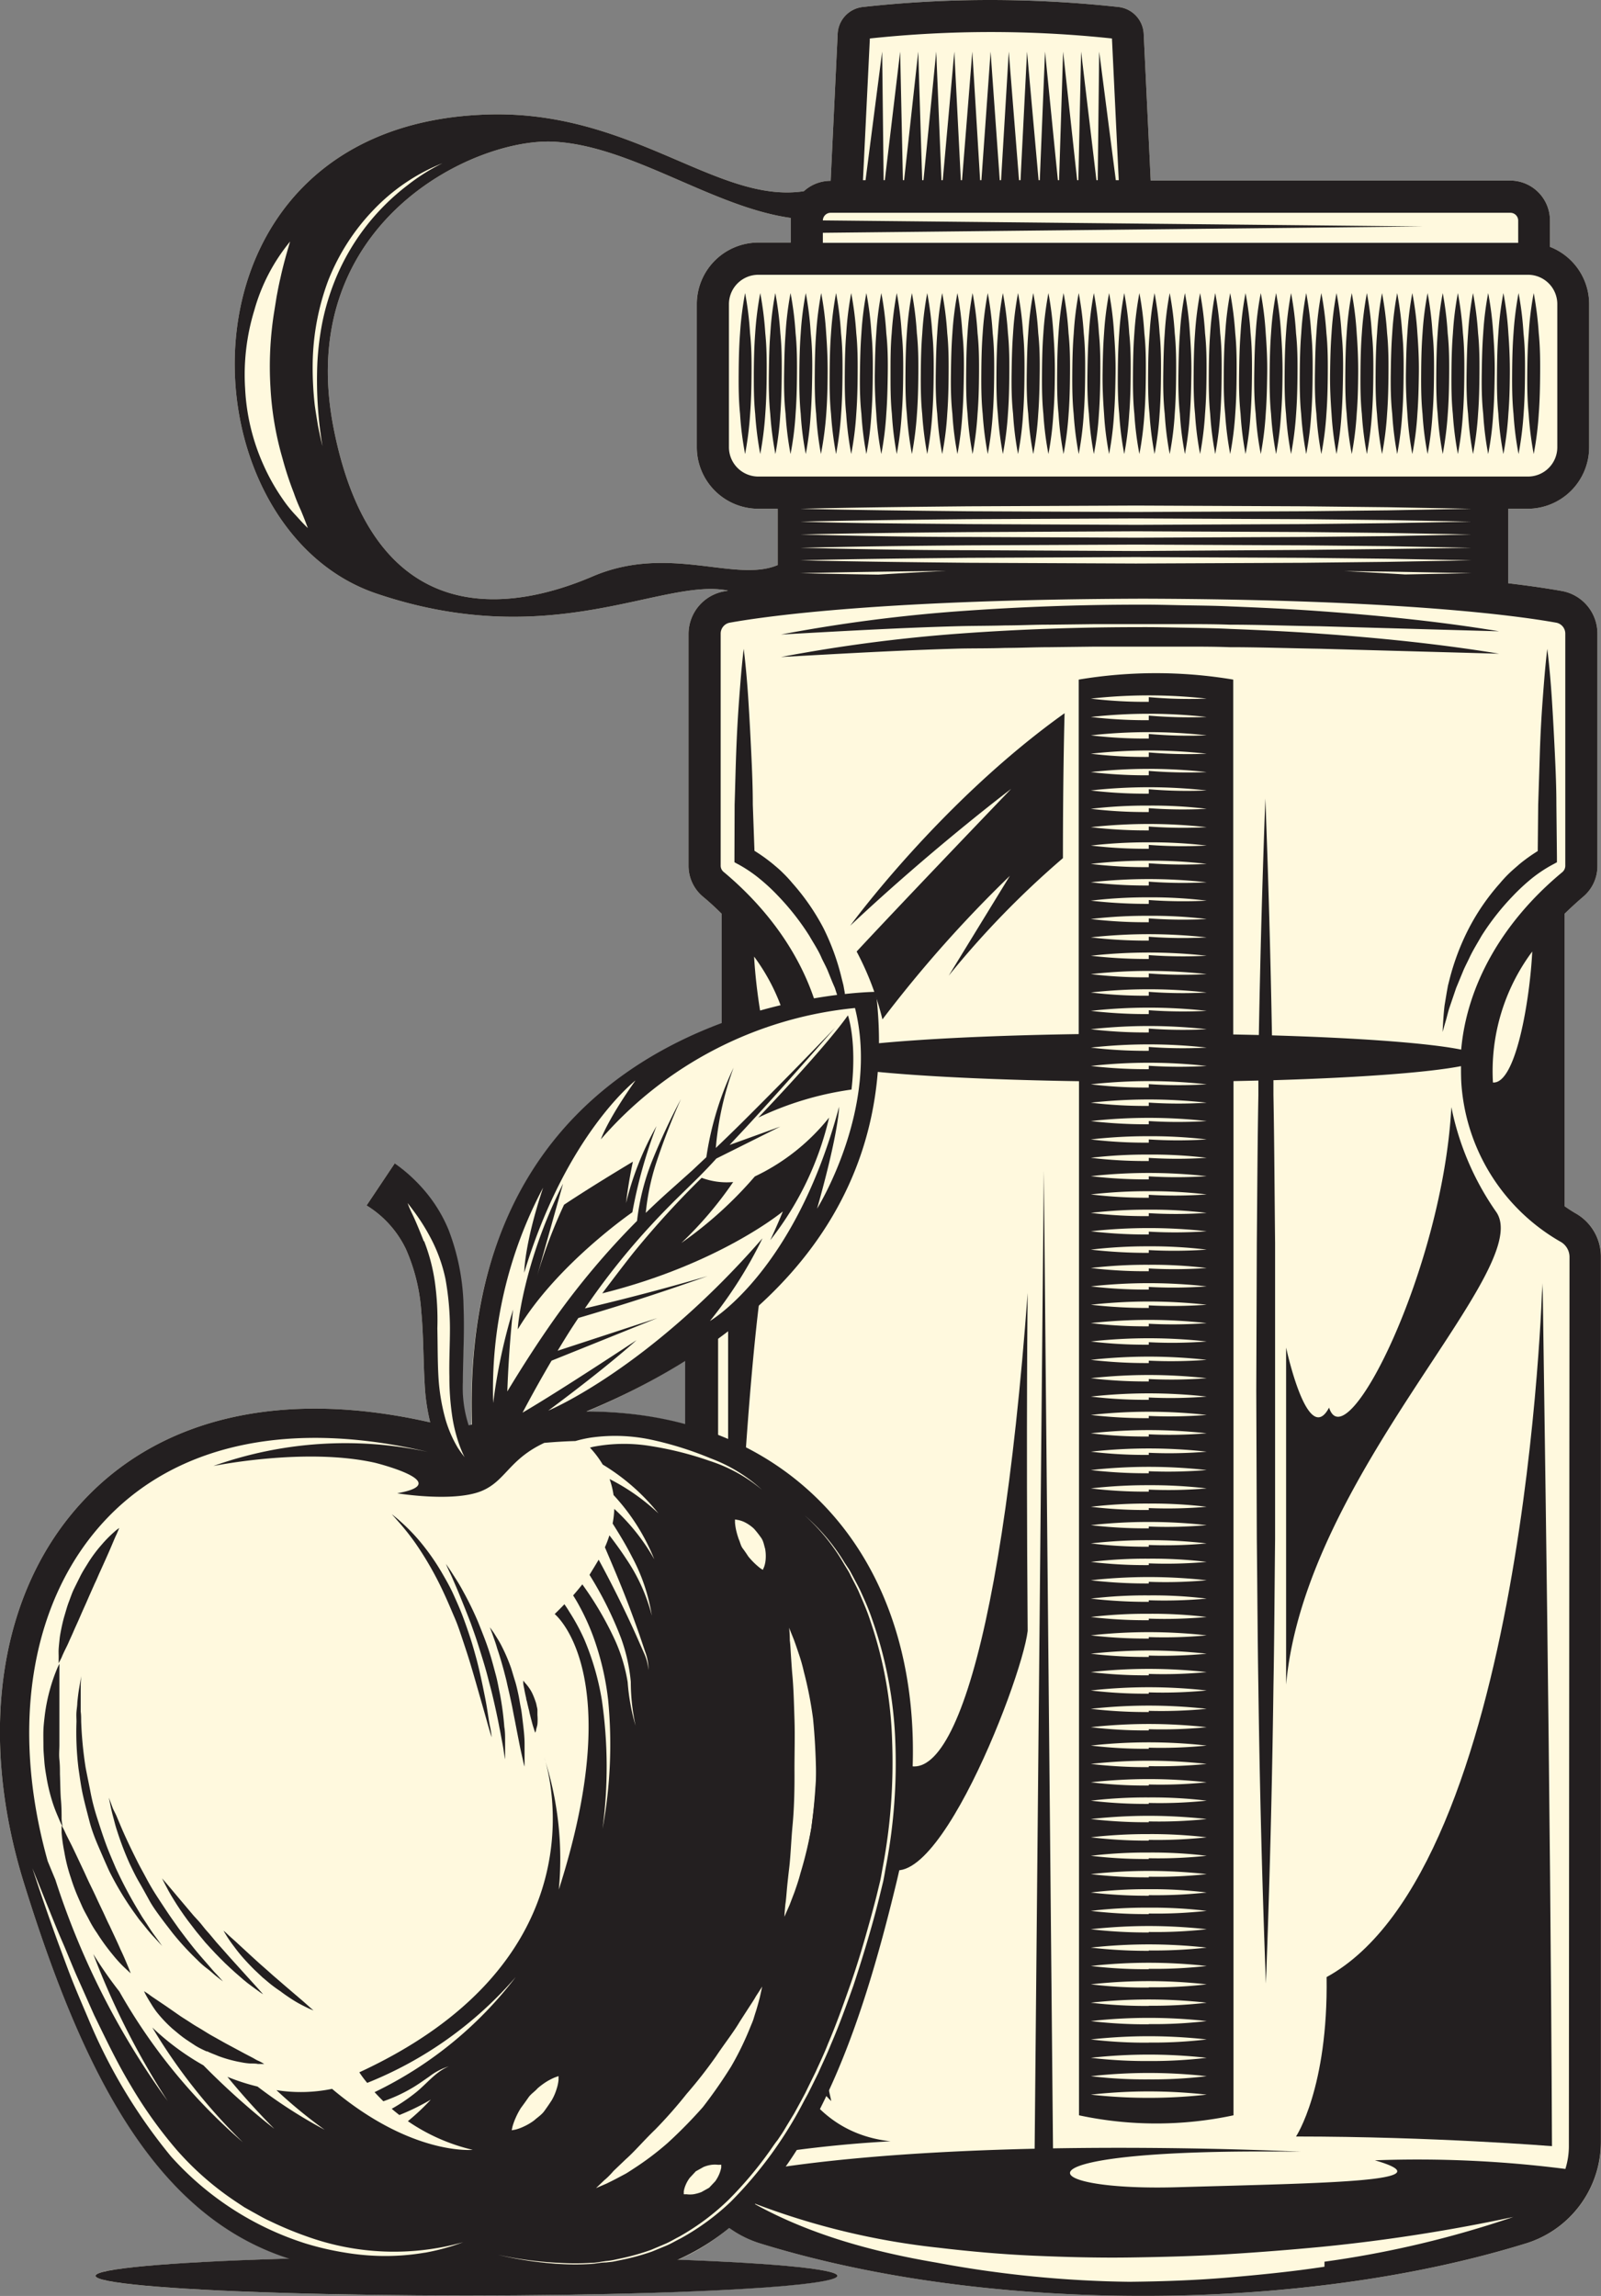 <svg id="Capa_1" data-name="Capa 1" xmlns="http://www.w3.org/2000/svg" viewBox="0 0 174.39 250"><rect x="0" y="0" width="174.39" height="250" fill="#808080" stroke="none"/><defs><style>.cls-1{fill:#fff9de;}.cls-2{fill:#231f20;}</style></defs><path class="cls-1" d="M171.75,132.19c-.46-.26-.9-.55-1.33-.85V99.5c.64-.62,1.31-1.24,2-1.83A4.36,4.36,0,0,0,174,94.3V69a4.71,4.71,0,0,0-3.89-4.65c-1.4-.25-3.3-.54-5.82-.84V55.4h2.11a6.71,6.71,0,0,0,6.7-6.7V33.11a6.69,6.69,0,0,0-4.27-6.23V24a4.34,4.34,0,0,0-4.34-4.34H125.34l-.76-15.93A3.09,3.09,0,0,0,121.81.76,129.23,129.23,0,0,0,108,0,126.36,126.36,0,0,0,94,.76a3.08,3.08,0,0,0-2.76,3l-.76,15.93h0a4.32,4.32,0,0,0-2.92,1.13c-9.58,1.45-19-9.19-35.26-8.32C17.93,14.2,19.57,57.39,41,64.63c19.21,6.51,31.16-1.78,38.31-.32l-.37.07A4.72,4.72,0,0,0,75,69V94.3a4.37,4.37,0,0,0,1.61,3.37c.71.59,1.38,1.21,2,1.83v12c-12.8,4.76-28.1,16.2-27.24,43.71l-.36.08a13.1,13.1,0,0,1-.63-4.68c0-2.53.18-5.22.08-8a24.71,24.71,0,0,0-1.64-8.61,15.94,15.94,0,0,0-2.39-4A18.07,18.07,0,0,0,43,126.67l-3.07,4.59A11.29,11.29,0,0,1,44.21,136a20.16,20.16,0,0,1,1.68,6.85c.24,2.5.21,5.11.37,7.88a21.87,21.87,0,0,0,.6,4.15c-15.61-3.56-28.79-.74-37.35,8.07C0,172.69-2.55,188.44,2.61,205.05c6.53,21,14.45,36.28,28.92,40.89-12.59.36-21.14,1.06-21.14,1.87,0,1.18,18.1,2.14,40.42,2.14s40.41-1,40.41-2.14c0-.72-6.87-1.36-17.35-1.75a23.68,23.68,0,0,0,2.3-1.17,26.37,26.37,0,0,0,3.27-2.3,11.49,11.49,0,0,0,3.43,1.71c15,4.62,30.43,5.63,40.49,5.69h2.32c10-.06,25.46-1.07,40.48-5.69a11.58,11.58,0,0,0,8.23-11.14V136.87A5.42,5.42,0,0,0,171.75,132.19Zm-97.11,16v6.91a41.1,41.1,0,0,0-10.77-1.39A73.54,73.54,0,0,0,74.64,148.17ZM64.56,62.76c-9,3.86-23.84,6.14-28.22-16.13s15.25-31.67,24-31.2c8.48.45,17.29,7.12,25.79,8.3a2,2,0,0,0,0,.25v2.43H82.6a6.71,6.71,0,0,0-6.7,6.7V48.7a6.71,6.71,0,0,0,6.7,6.7h2.11v6.13C80.06,63.49,72.86,59.21,64.56,62.76Z"/><path class="cls-1" d="M131.47,193.77a49.8,49.8,0,0,0-6.34-.36,53.77,53.77,0,0,0-6.34.36.19.19,0,0,0-.17.19.2.2,0,0,0,.17.2,51.59,51.59,0,0,0,6.34.35h0a49.68,49.68,0,0,0,6.34-.35.2.2,0,0,0,.17-.2A.19.19,0,0,0,131.47,193.77Z"/><path class="cls-1" d="M131.47,195.77a57.6,57.6,0,0,0-12.68,0,.21.21,0,0,0-.17.2.2.2,0,0,0,.18.2,51.43,51.43,0,0,0,6.33.35h0a51.69,51.69,0,0,0,6.34-.35.2.2,0,0,0,.17-.2A.2.2,0,0,0,131.47,195.77Z"/><path class="cls-1" d="M131.47,191.76a57.51,57.51,0,0,0-12.67,0,.2.2,0,0,0-.18.2.19.19,0,0,0,.17.19,49.9,49.9,0,0,0,6.34.36h0a49.8,49.8,0,0,0,6.34-.36.19.19,0,0,0,.17-.19A.2.2,0,0,0,131.47,191.76Z"/><path class="cls-1" d="M131.47,197.78a57.6,57.6,0,0,0-12.68,0,.2.2,0,0,0-.17.2.19.19,0,0,0,.17.19,49.8,49.8,0,0,0,6.34.36h0a49.8,49.8,0,0,0,6.34-.36.19.19,0,0,0,.17-.19A.2.2,0,0,0,131.47,197.78Z"/><path class="cls-1" d="M131.47,187.75a55.92,55.92,0,0,0-12.67,0,.19.19,0,0,0-.18.19.2.2,0,0,0,.17.2,51.69,51.69,0,0,0,6.34.35h0a49.68,49.68,0,0,0,6.34-.35.2.2,0,0,0,.17-.2A.19.19,0,0,0,131.47,187.75Z"/><path class="cls-1" d="M131.47,189.75a57.6,57.6,0,0,0-12.68,0,.2.2,0,0,0,0,.4,51.59,51.59,0,0,0,6.34.35h0a51.59,51.59,0,0,0,6.34-.35.2.2,0,0,0,0-.4Z"/><path class="cls-1" d="M131.47,203.8a57.6,57.6,0,0,0-12.68,0,.2.2,0,0,0-.17.2.21.21,0,0,0,.18.2,51.43,51.43,0,0,0,6.33.35h0a51.69,51.69,0,0,0,6.34-.35.2.2,0,0,0,.17-.2A.2.2,0,0,0,131.47,203.8Z"/><path class="cls-1" d="M131.47,205.81a47.92,47.92,0,0,0-6.34-.35,51.43,51.43,0,0,0-6.33.35.2.2,0,0,0-.18.2.19.19,0,0,0,.17.19,51.59,51.59,0,0,0,6.34.35h0a48,48,0,0,0,6.34-.35.19.19,0,0,0,.17-.19A.2.2,0,0,0,131.47,205.81Z"/><path class="cls-1" d="M131.47,207.82a56,56,0,0,0-12.68,0,.19.19,0,0,0-.17.19.2.2,0,0,0,.18.2,51.43,51.43,0,0,0,6.33.35h0a51.69,51.69,0,0,0,6.34-.35.2.2,0,0,0,.17-.2A.19.19,0,0,0,131.47,207.82Z"/><path class="cls-1" d="M131.47,209.82a57.51,57.51,0,0,0-12.67,0,.2.2,0,0,0-.18.2.21.21,0,0,0,.17.2,51.59,51.59,0,0,0,6.34.35h0a51.69,51.69,0,0,0,6.34-.35.2.2,0,0,0,.17-.2A.2.2,0,0,0,131.47,209.82Z"/><path class="cls-1" d="M131.47,201.79a57.6,57.6,0,0,0-12.68,0,.21.21,0,0,0-.17.2.2.2,0,0,0,.17.2,51.59,51.59,0,0,0,6.34.35h0a51.59,51.59,0,0,0,6.34-.35.2.2,0,0,0,.17-.2A.2.2,0,0,0,131.47,201.79Z"/><path class="cls-1" d="M131.47,185.74a57.6,57.6,0,0,0-12.68,0,.2.2,0,0,0-.17.2.19.19,0,0,0,.17.19,49.8,49.8,0,0,0,6.34.36h0a49.8,49.8,0,0,0,6.34-.36.19.19,0,0,0,.17-.19A.2.2,0,0,0,131.47,185.74Z"/><path class="cls-1" d="M131.47,199.79a48,48,0,0,0-6.34-.35,49.78,49.78,0,0,0-6.34.35.19.19,0,0,0-.17.19.2.2,0,0,0,.18.2,51.43,51.43,0,0,0,6.33.35h0a48,48,0,0,0,6.34-.35.2.2,0,0,0,.17-.2A.19.19,0,0,0,131.47,199.79Z"/><path class="cls-1" d="M131.47,183.73a57.51,57.51,0,0,0-12.67,0,.2.2,0,0,0,0,.4,51.69,51.69,0,0,0,6.34.35h0a51.59,51.59,0,0,0,6.34-.35.2.2,0,0,0,0-.4Z"/><path class="cls-1" d="M131.47,167.68a47.92,47.92,0,0,0-6.34-.35,51.33,51.33,0,0,0-6.33.35.2.2,0,0,0,0,.39,51.59,51.59,0,0,0,6.34.35h0a48,48,0,0,0,6.34-.35.2.2,0,0,0,.17-.2A.19.19,0,0,0,131.47,167.68Z"/><path class="cls-1" d="M131.47,163.66a57.51,57.51,0,0,0-12.67,0,.21.21,0,0,0-.18.2.2.2,0,0,0,.17.2,51.59,51.59,0,0,0,6.34.35h0a51.69,51.69,0,0,0,6.34-.35.2.2,0,0,0,0-.4Z"/><path class="cls-1" d="M131.47,171.69a57.51,57.51,0,0,0-12.67,0,.2.2,0,0,0-.18.2.21.21,0,0,0,.17.2,51.59,51.59,0,0,0,6.34.35h0a51.59,51.59,0,0,0,6.34-.35.2.2,0,0,0,.17-.2A.2.2,0,0,0,131.47,171.69Z"/><path class="cls-1" d="M131.47,161.66a47.92,47.92,0,0,0-6.34-.35,49.44,49.44,0,0,0-6.33.35.19.19,0,0,0-.18.19.2.2,0,0,0,.18.2,51.43,51.43,0,0,0,6.33.35h0a49.78,49.78,0,0,0,6.34-.35.2.2,0,0,0,.17-.2A.19.19,0,0,0,131.47,161.66Z"/><path class="cls-1" d="M131.47,169.68a57.6,57.6,0,0,0-12.68,0,.21.21,0,0,0-.17.2.2.2,0,0,0,.18.2,51.33,51.33,0,0,0,6.33.35h0a51.59,51.59,0,0,0,6.34-.35.2.2,0,0,0,.17-.2A.2.2,0,0,0,131.47,169.68Z"/><path class="cls-1" d="M131.47,181.73a56,56,0,0,0-12.68,0,.19.19,0,0,0-.17.19.2.2,0,0,0,.18.2,51.43,51.43,0,0,0,6.33.35h0a51.59,51.59,0,0,0,6.34-.35.2.2,0,0,0,.17-.2A.19.19,0,0,0,131.47,181.73Z"/><path class="cls-1" d="M131.47,173.7a48,48,0,0,0-6.34-.35,51.59,51.59,0,0,0-6.34.35.2.2,0,0,0-.17.2.19.19,0,0,0,.18.19,49.53,49.53,0,0,0,6.33.35h0a48,48,0,0,0,6.34-.35.19.19,0,0,0,.17-.19A.2.2,0,0,0,131.47,173.7Z"/><path class="cls-1" d="M131.47,179.72a49.78,49.78,0,0,0-6.34-.35,51.43,51.43,0,0,0-6.33.35.2.2,0,0,0-.18.2.19.19,0,0,0,.17.19,51.59,51.59,0,0,0,6.34.35h0a48,48,0,0,0,6.34-.35.19.19,0,0,0,.17-.19A.2.2,0,0,0,131.47,179.72Z"/><path class="cls-1" d="M131.47,175.7a57.51,57.51,0,0,0-12.67,0,.21.21,0,0,0-.18.2.2.2,0,0,0,.17.2,51.59,51.59,0,0,0,6.34.35h0a51.69,51.69,0,0,0,6.34-.35.2.2,0,0,0,.17-.2A.2.2,0,0,0,131.47,175.7Z"/><path class="cls-1" d="M131.47,177.71a57.6,57.6,0,0,0-12.68,0,.2.2,0,0,0,0,.4,51.43,51.43,0,0,0,6.33.35h0a51.69,51.69,0,0,0,6.34-.35.2.2,0,0,0,0-.4Z"/><path class="cls-1" d="M160.29,62.21,151.15,62l-4.73,0a.2.2,0,0,0,0,.4c2.31.1,4.54.22,6.63.36h0l7.24-.14a.2.2,0,0,0,0-.4Z"/><path class="cls-1" d="M160.29,58l-9.14-.18L142,57.74l-18.28-.09-18.28.09c-5.51,0-11.91.11-18.28.27a.19.19,0,0,0-.19.19.19.19,0,0,0,.19.2c6.37.15,12.77.22,18.28.27l18.28.08L142,58.67l9.14-.1,9.14-.17a.2.2,0,0,0,.19-.2A.2.2,0,0,0,160.29,58Z"/><path class="cls-1" d="M160.29,56.6l-9.14-.17-9.14-.1-18.28-.08-18.28.08c-5.51.05-11.91.12-18.28.27a.2.2,0,0,0-.19.2.19.19,0,0,0,.19.2c6.37.15,12.77.22,18.28.27l18.28.08L142,57.27l9.14-.1,9.14-.17a.2.2,0,0,0,0-.4Z"/><path class="cls-1" d="M160.29,59.41l-9.14-.17-9.14-.1-18.28-.08-18.28.08c-5.51,0-11.91.12-18.28.27a.19.19,0,0,0-.19.2.19.19,0,0,0,.19.19c6.37.16,12.77.22,18.28.27l18.28.09L142,60.07l9.14-.09,9.14-.18a.2.2,0,0,0,.19-.19A.2.2,0,0,0,160.29,59.41Z"/><path class="cls-1" d="M48.2,17.57h-.07a21.39,21.39,0,0,0-7.58,5.12,23.91,23.91,0,0,0-5,7.75,26.78,26.78,0,0,0-1.72,9,38.69,38.69,0,0,0,.22,4.58c.07.49.15,1,.23,1.46l.12.8c.15.75.32,1.49.49,2.23a.19.19,0,0,0,.19.15h0a.21.21,0,0,0,.16-.23,42.79,42.79,0,0,1-.51-9,32.31,32.31,0,0,1,.54-4.41,26.73,26.73,0,0,1,1.26-4.26,23.57,23.57,0,0,1,4.64-7.5,23.92,23.92,0,0,1,3.27-3,21.42,21.42,0,0,1,3.78-2.39.2.2,0,0,0,.09-.25A.18.18,0,0,0,48.2,17.57Z"/><path class="cls-1" d="M160.29,55.2,151.15,55l-9.14-.1-18.28-.08-18.28.08c-5.51,0-11.91.12-18.28.27a.19.19,0,0,0-.19.2.2.2,0,0,0,.19.2c6.37.15,12.77.22,18.28.27l18.28.08L142,55.87l9.14-.1,9.14-.17a.2.2,0,0,0,0-.4Z"/><path class="cls-1" d="M103.07,62c-5.07.05-10.5.11-15.9.24a.2.2,0,0,0-.19.2.19.19,0,0,0,.19.2c2.83.07,5.67.11,8.5.16h0c2.3-.15,4.79-.28,7.4-.39a.2.2,0,0,0,0-.4Z"/><path class="cls-1" d="M33,55.48c-.09-.24-.2-.47-.3-.7a7.78,7.78,0,0,1-.46-1.18c-.11-.33-.23-.66-.35-1A24.93,24.93,0,0,1,31,49.78a33.76,33.76,0,0,1-1.3-7.69A37.49,37.49,0,0,1,30,34.27l.31-2,.12-.6q.14-.69.3-1.38c.29-1.35.68-2.71,1.05-4a.2.2,0,0,0-.09-.23l-.1,0a.19.19,0,0,0-.15.07,20.61,20.61,0,0,0-4,7.52,24.23,24.23,0,0,0-1,8.58,22.71,22.71,0,0,0,2.05,8.39,17.87,17.87,0,0,0,1.73,3.16l.37.58a10.74,10.74,0,0,0,1,1.35l.3.34c.44.51.92,1,1.43,1.55a.2.2,0,0,0,.14.06.2.2,0,0,0,.11,0,.2.2,0,0,0,.08-.23C33.47,56.73,33.19,56.05,33,55.48Z"/><path class="cls-1" d="M131.47,159.65a57.51,57.51,0,0,0-12.67,0,.2.2,0,0,0-.18.2.19.19,0,0,0,.17.19,49.8,49.8,0,0,0,6.34.36h0a49.9,49.9,0,0,0,6.34-.36.19.19,0,0,0,.17-.19A.2.2,0,0,0,131.47,159.65Z"/><path class="cls-1" d="M94,19.83h.32a.2.2,0,0,0,.2-.17L96,8.45l.13,11.19a.19.19,0,0,0,.2.19h.13a.2.2,0,0,0,.2-.17L97.94,8.45l.24,11.19a.19.19,0,0,0,.2.19h.13a.19.19,0,0,0,.2-.17L99.94,8.45l.34,11.19a.2.2,0,0,0,.2.19h.14a.19.19,0,0,0,.19-.18l1.12-11.2.46,11.19a.19.19,0,0,0,.19.19h.14a.2.2,0,0,0,.2-.18l1-11.2.57,11.2a.19.19,0,0,0,.2.18h.13a.2.2,0,0,0,.2-.18l.89-11.2.68,11.2a.2.2,0,0,0,.2.18h.13a.19.19,0,0,0,.2-.18l.79-11.2.78,11.2a.2.2,0,0,0,.2.18H109a.2.2,0,0,0,.2-.18l.67-11.2.89,11.2a.2.2,0,0,0,.2.18h.14a.2.2,0,0,0,.2-.18l.56-11.2,1,11.2a.19.19,0,0,0,.2.18h.13a.19.19,0,0,0,.2-.19l.46-11.19L115,19.65a.2.2,0,0,0,.2.18h.13a.19.19,0,0,0,.2-.19l.35-11.19,1.22,11.21a.2.2,0,0,0,.2.17h.13a.19.19,0,0,0,.2-.19l.24-11.19,1.34,11.21a.19.19,0,0,0,.19.17h.14a.19.19,0,0,0,.19-.19l.13-11.19,1.45,11.21a.2.2,0,0,0,.2.17h.32a.21.21,0,0,0,.2-.2L121.29,4.2a.2.2,0,0,0-.18-.19A124.26,124.26,0,0,0,108,3.31h-.12A124.14,124.14,0,0,0,94.7,4a.19.19,0,0,0-.17.19l-.74,15.43a.24.24,0,0,0,0,.14A.2.2,0,0,0,94,19.83Z"/><path class="cls-1" d="M89.63,26.61h75.74a.19.19,0,0,0,.19-.2V24a1,1,0,0,0-1-1H90.47a1.05,1.05,0,0,0-1,1,.2.2,0,0,0,.2.2l46.44.49-46.44.49a.2.2,0,0,0-.2.2v1.06A.2.2,0,0,0,89.63,26.61Z"/><path class="cls-1" d="M160.29,60.81l-9.14-.17-9.14-.1-18.28-.08-18.28.08c-5.51.05-11.91.12-18.28.27a.2.2,0,0,0,0,.4c6.37.15,12.77.22,18.28.27l18.28.08L142,61.48l9.14-.1,9.14-.17a.2.2,0,0,0,0-.4Z"/><path class="cls-1" d="M82.6,52.09h83.84a3.39,3.39,0,0,0,3.39-3.39V33.11a3.39,3.39,0,0,0-3.39-3.39H82.6a3.39,3.39,0,0,0-3.39,3.39V48.7A3.39,3.39,0,0,0,82.6,52.09ZM166.71,36.3c.09-1.25.2-2.29.35-3.25.15,1,.26,2,.35,3.25.11,1.49.14,3,.15,4.37s0,2.87-.15,4.37c-.09,1.25-.2,2.3-.35,3.26-.15-1-.26-2-.35-3.26-.11-1.51-.14-3-.15-4.37S166.6,37.79,166.71,36.3Zm-83.4,4.37c0,1.38,0,2.87-.15,4.37-.09,1.25-.2,2.3-.35,3.26-.15-1-.26-2-.35-3.26-.11-1.5-.14-3-.15-4.37s0-2.88.15-4.37c.09-1.25.2-2.29.35-3.25.15,1,.26,2,.35,3.25C83.27,37.79,83.3,39.28,83.31,40.67Zm.65,0c0-1.39,0-2.88.15-4.37.09-1.25.2-2.29.35-3.25.15,1,.26,2,.35,3.25.11,1.49.14,3,.15,4.37s0,2.85-.15,4.37c-.09,1.25-.2,2.3-.35,3.26-.15-1-.26-2-.35-3.26C84,43.54,84,42.05,84,40.67Zm1.65,0c0-1.39,0-2.88.16-4.37.09-1.25.2-2.29.34-3.25.15,1,.26,2,.35,3.25.11,1.49.14,3,.16,4.37s0,2.87-.16,4.37c-.09,1.25-.2,2.3-.35,3.26-.15-1-.26-2-.35-3.26C85.65,43.54,85.62,42.05,85.61,40.67Zm1.65,0c0-1.39,0-2.88.16-4.37.09-1.25.2-2.29.35-3.25.14,1,.25,2,.34,3.25.12,1.49.14,3,.16,4.37s0,2.87-.16,4.37c-.08,1.25-.19,2.3-.34,3.26-.15-1-.26-2-.35-3.26C87.3,43.54,87.28,42.05,87.26,40.67Zm1.66,0c0-1.38,0-2.87.15-4.37.09-1.25.2-2.29.35-3.25.15,1,.26,2,.34,3.25.12,1.49.15,3,.16,4.37s0,2.87-.15,4.37c-.09,1.26-.2,2.3-.35,3.26-.15-1-.26-2-.35-3.26C89,43.52,88.93,42,88.92,40.67Zm1.65,0c0-1.39,0-2.88.15-4.37.09-1.25.2-2.29.35-3.25.15,1,.26,2,.35,3.25.11,1.49.14,3,.15,4.37s0,2.87-.15,4.37c-.09,1.26-.2,2.3-.35,3.26-.15-1-.26-2-.35-3.26C90.61,43.54,90.58,42.05,90.57,40.67Zm1.65,0c0-1.39,0-2.88.16-4.37.08-1.25.19-2.29.34-3.25.15,1,.26,2,.35,3.25.11,1.5.14,3,.15,4.37s0,2.85-.15,4.37c-.09,1.25-.2,2.3-.35,3.26-.15-1-.26-2-.35-3.26C92.26,43.54,92.23,42.05,92.22,40.67Zm1.65,0c0-1.38,0-2.87.16-4.37.09-1.25.2-2.29.34-3.25.15,1,.26,2,.35,3.25.11,1.49.14,3,.16,4.37s0,2.87-.16,4.37c-.09,1.26-.2,2.3-.35,3.26-.15-1-.26-2-.35-3.26C93.91,43.53,93.88,42.05,93.87,40.67Zm1.65,0c0-1.39,0-2.88.16-4.37.09-1.25.2-2.29.35-3.25.14,1,.25,2,.34,3.25.12,1.49.14,3,.16,4.37s0,2.87-.16,4.37c-.08,1.26-.19,2.3-.34,3.26-.15-1-.27-2-.35-3.26C95.56,43.54,95.54,42.05,95.52,40.67Zm1.66,0c0-1.39,0-2.88.15-4.37.09-1.25.2-2.29.35-3.25.15,1,.26,2,.34,3.25.12,1.5.15,3,.16,4.37s0,2.87-.15,4.37c-.09,1.25-.2,2.3-.35,3.26-.15-1-.26-2-.35-3.26C97.21,43.52,97.19,42,97.18,40.67Zm1.65,0c0-1.39,0-2.88.15-4.37.09-1.25.2-2.29.35-3.25.15,1,.26,2,.35,3.25.11,1.49.14,3,.15,4.37s0,2.87-.15,4.37c-.09,1.26-.2,2.3-.35,3.26-.15-1-.26-2-.35-3.26C98.87,43.54,98.84,42.05,98.83,40.67Zm1.65,0c0-1.39,0-2.88.15-4.37.09-1.25.2-2.29.35-3.25.15,1,.26,2,.35,3.25.11,1.49.14,3,.15,4.37s0,2.86-.15,4.37c-.09,1.25-.2,2.3-.35,3.26-.15-1-.26-2-.35-3.26C100.52,43.54,100.49,42.05,100.48,40.67Zm1.65,0c0-1.39,0-2.88.16-4.37.08-1.25.2-2.29.34-3.25.15,1,.26,2,.35,3.25.11,1.49.14,3,.16,4.37s0,2.87-.16,4.37c-.09,1.25-.2,2.3-.35,3.26-.15-1-.26-2-.35-3.26C102.17,43.53,102.14,42.05,102.13,40.67Zm1.65,0c0-1.39,0-2.88.16-4.37.09-1.25.2-2.29.35-3.25.14,1,.25,2,.34,3.25.12,1.49.14,3,.16,4.37s0,2.87-.16,4.37c-.08,1.25-.19,2.3-.34,3.26-.15-1-.27-2-.35-3.26C103.82,43.54,103.8,42.05,103.78,40.67Zm1.66,0c0-1.39,0-2.88.15-4.37.09-1.25.2-2.29.35-3.25.15,1,.26,2,.34,3.25.12,1.49.15,3,.16,4.37s0,2.85-.15,4.37c-.09,1.25-.2,2.3-.35,3.26-.15-1-.26-2-.35-3.26C105.47,43.54,105.45,42.05,105.44,40.67Zm1.65,0c0-1.39,0-2.88.15-4.37.09-1.25.2-2.29.35-3.25.15,1,.26,2,.35,3.25.11,1.49.14,3,.15,4.37s0,2.87-.15,4.37c-.09,1.25-.2,2.3-.35,3.26-.15-1-.26-2-.35-3.26C107.13,43.54,107.1,42.05,107.09,40.67Zm1.65,0c0-1.39,0-2.88.15-4.37.09-1.25.2-2.29.35-3.25.15,1,.26,2,.35,3.25.11,1.49.14,3,.15,4.37s0,2.87-.15,4.37c-.09,1.25-.2,2.3-.35,3.26-.15-1-.26-2-.35-3.26C108.78,43.54,108.75,42.05,108.74,40.67Zm1.65,0c0-1.38,0-2.87.16-4.37.09-1.25.2-2.29.34-3.25.15,1,.26,2,.35,3.25.11,1.49.14,3,.16,4.37s0,2.87-.16,4.37c-.09,1.26-.2,2.3-.35,3.26-.15-1-.26-2-.35-3.26C110.43,43.52,110.4,42,110.39,40.67Zm1.65,0c0-1.39,0-2.88.16-4.37.09-1.25.2-2.29.35-3.25.14,1,.25,2,.34,3.25.12,1.49.14,3,.16,4.37s0,2.87-.16,4.37c-.08,1.26-.2,2.3-.34,3.26-.15-1-.27-2-.35-3.26C112.08,43.54,112.06,42.05,112,40.67Zm1.66,0c0-1.39,0-2.88.15-4.37.09-1.25.2-2.29.35-3.25.15,1,.26,2,.34,3.25.12,1.5.15,3,.16,4.37s0,2.85-.15,4.37c-.09,1.25-.2,2.3-.35,3.26-.15-1-.26-2-.35-3.26C113.73,43.54,113.71,42.05,113.7,40.67Zm1.65,0c0-1.38,0-2.87.15-4.37.09-1.25.2-2.29.35-3.25.15,1,.26,2,.35,3.25.11,1.49.14,3,.15,4.37s0,2.87-.15,4.37c-.09,1.26-.2,2.3-.35,3.26-.15-1-.26-2-.35-3.26C115.38,43.53,115.36,42.05,115.35,40.67Zm1.65,0c0-1.39,0-2.88.15-4.37.09-1.25.2-2.29.35-3.25.15,1,.26,2,.35,3.25.11,1.49.14,3,.15,4.37s0,2.87-.15,4.37c-.09,1.26-.2,2.3-.35,3.26-.15-1-.26-2-.35-3.26C117,43.54,117,42.05,117,40.67Zm1.65,0c0-1.39,0-2.88.16-4.37.09-1.25.2-2.29.34-3.25.15,1,.26,2,.35,3.25.11,1.5.14,3,.16,4.37s0,2.87-.16,4.37c-.09,1.25-.2,2.3-.35,3.26-.15-1-.26-2-.35-3.26C118.69,43.52,118.66,42,118.65,40.67Zm1.65,0c0-1.39,0-2.88.16-4.37.09-1.25.2-2.29.35-3.25.14,1,.25,2,.34,3.25.12,1.49.14,3,.16,4.37s0,2.87-.16,4.37c-.08,1.26-.19,2.3-.34,3.26-.15-1-.27-2-.35-3.26C120.34,43.54,120.31,42.05,120.3,40.67Zm1.66,0c0-1.39,0-2.88.15-4.37.09-1.25.2-2.29.35-3.25.15,1,.26,2,.34,3.25.12,1.49.15,3,.16,4.37s0,2.86-.15,4.37c-.09,1.25-.2,2.3-.35,3.26-.15-1-.26-2-.35-3.26C122,43.54,122,42.05,122,40.67Zm1.65,0c0-1.39,0-2.88.15-4.37.09-1.25.2-2.29.35-3.25.15,1,.26,2,.35,3.25.11,1.49.14,3,.15,4.37s0,2.87-.15,4.37c-.09,1.25-.2,2.3-.35,3.26-.15-1-.26-2-.35-3.26C123.65,43.53,123.62,42.05,123.61,40.67Zm1.65,0c0-1.39,0-2.88.15-4.37.09-1.25.2-2.29.35-3.25.15,1,.26,2,.35,3.25.11,1.49.14,3,.15,4.37s0,2.87-.15,4.37c-.09,1.25-.2,2.3-.35,3.26-.15-1-.26-2-.35-3.26C125.3,43.54,125.27,42.05,125.26,40.67Zm1.65,0c0-1.39,0-2.88.16-4.37.08-1.25.2-2.29.34-3.25.15,1,.26,2,.35,3.25.11,1.49.14,3,.16,4.37s0,2.85-.16,4.37c-.09,1.25-.2,2.3-.35,3.26-.15-1-.26-2-.35-3.26C127,43.54,126.92,42.05,126.91,40.67Zm1.65,0c0-1.39,0-2.88.16-4.37.09-1.25.2-2.29.35-3.25.14,1,.25,2,.34,3.25.12,1.49.14,3,.16,4.37s0,2.87-.16,4.37c-.08,1.25-.2,2.3-.34,3.26-.15-1-.27-2-.35-3.26C128.6,43.54,128.57,42.05,128.56,40.67Zm1.66,0c0-1.39,0-2.88.15-4.37.09-1.25.2-2.29.35-3.25.15,1,.26,2,.34,3.25.12,1.49.15,3,.16,4.37s0,2.87-.15,4.37c-.09,1.25-.2,2.3-.35,3.26-.15-1-.26-2-.35-3.26C130.25,43.54,130.23,42.05,130.22,40.67Zm1.65,0c0-1.38,0-2.87.15-4.37.09-1.25.2-2.29.35-3.25.15,1,.26,2,.35,3.25.11,1.49.14,3,.15,4.37s0,2.87-.15,4.37c-.09,1.26-.2,2.3-.35,3.26-.15-1-.26-2-.35-3.26C131.9,43.52,131.88,42,131.87,40.67Zm1.65,0c0-1.39,0-2.88.15-4.37.09-1.25.2-2.29.35-3.25.15,1,.26,2,.35,3.25.11,1.49.14,3,.15,4.37s0,2.87-.15,4.37c-.09,1.26-.2,2.3-.35,3.26-.15-1-.26-2-.35-3.26C133.56,43.54,133.53,42.05,133.52,40.67Zm1.65,0c0-1.39,0-2.88.16-4.37.08-1.25.2-2.29.34-3.25.15,1,.26,2,.35,3.25.11,1.5.14,3,.15,4.37s0,2.85-.15,4.37c-.09,1.25-.2,2.3-.35,3.26-.15-1-.26-2-.35-3.26C135.21,43.54,135.18,42.05,135.17,40.67Zm1.65,0c0-1.38,0-2.87.16-4.37.09-1.25.2-2.29.35-3.25.14,1,.25,2,.34,3.25.12,1.49.14,3,.16,4.37s0,2.87-.16,4.37c-.08,1.26-.2,2.3-.34,3.26-.15-1-.27-2-.35-3.26C136.86,43.53,136.83,42.05,136.82,40.67Zm1.65,0c0-1.39.05-2.88.16-4.37.09-1.25.2-2.29.35-3.25.15,1,.26,2,.34,3.25.12,1.49.15,3,.16,4.37s0,2.87-.15,4.37c-.09,1.26-.2,2.3-.35,3.26-.15-1-.26-2-.35-3.26C138.51,43.54,138.49,42.05,138.47,40.67Zm1.66,0c0-1.39,0-2.88.15-4.37.09-1.25.2-2.29.35-3.25.15,1,.26,2,.35,3.25.11,1.5.14,3,.15,4.37s0,2.87-.15,4.37c-.09,1.25-.2,2.3-.35,3.26-.15-1-.26-2-.35-3.26C140.16,43.52,140.14,42,140.13,40.67Zm1.65,0c0-1.39,0-2.88.15-4.37.09-1.25.2-2.29.35-3.25.15,1,.26,2,.35,3.25.11,1.49.14,3,.15,4.37s0,2.87-.15,4.37c-.09,1.26-.2,2.3-.35,3.26-.15-1-.26-2-.35-3.26C141.82,43.54,141.79,42.05,141.78,40.67Zm1.65,0c0-1.39,0-2.88.16-4.37.08-1.25.2-2.29.34-3.25.15,1,.26,2,.35,3.25.11,1.49.14,3,.16,4.37s0,2.86-.16,4.37c-.09,1.25-.2,2.3-.35,3.26-.15-1-.26-2-.35-3.26C143.47,43.54,143.44,42.05,143.43,40.67Zm1.65,0c0-1.39,0-2.88.16-4.37.09-1.25.2-2.29.34-3.25.15,1,.26,2,.35,3.25.12,1.49.14,3,.16,4.37s0,2.87-.16,4.37c-.08,1.25-.2,2.3-.35,3.26-.14-1-.26-2-.34-3.26C145.12,43.53,145.09,42.05,145.08,40.67Zm1.66,0c0-1.39,0-2.88.15-4.37.09-1.25.2-2.29.35-3.25.14,1,.26,2,.34,3.25.12,1.49.15,3,.16,4.37s0,2.87-.15,4.37c-.09,1.25-.2,2.3-.35,3.26-.15-1-.26-2-.35-3.26C146.77,43.54,146.75,42.05,146.74,40.67Zm1.65,0c0-1.39,0-2.88.15-4.37.09-1.25.2-2.29.35-3.25.15,1,.26,2,.35,3.25.11,1.49.14,3,.15,4.37s0,2.85-.15,4.37c-.09,1.25-.2,2.3-.35,3.26-.15-1-.26-2-.35-3.26C148.43,43.54,148.4,42.05,148.39,40.67Zm1.65,0c0-1.39,0-2.88.15-4.37.09-1.25.2-2.29.35-3.25.15,1,.26,2,.35,3.25.11,1.49.14,3,.15,4.37s0,2.87-.15,4.37c-.09,1.25-.2,2.3-.35,3.26-.15-1-.26-2-.35-3.26C150.08,43.54,150.05,42.05,150,40.67Zm1.65,0c0-1.39,0-2.88.16-4.37.08-1.25.19-2.29.34-3.25.15,1,.26,2,.35,3.25.11,1.49.14,3,.15,4.37s0,2.87-.15,4.37c-.09,1.25-.2,2.3-.35,3.26-.15-1-.26-2-.35-3.26C151.73,43.54,151.7,42.05,151.69,40.67Zm1.65,0c0-1.38,0-2.87.16-4.37.09-1.25.2-2.29.34-3.25.15,1,.26,2,.35,3.25.12,1.49.14,3,.16,4.37s0,2.87-.16,4.37c-.08,1.26-.2,2.3-.35,3.26-.14-1-.26-2-.34-3.26C153.38,43.52,153.35,42,153.34,40.67Zm1.65,0c0-1.39,0-2.88.16-4.37.09-1.25.2-2.29.35-3.25.14,1,.26,2,.34,3.25.12,1.49.15,3,.16,4.37s0,2.87-.15,4.37c-.09,1.26-.2,2.3-.35,3.26-.15-1-.26-2-.35-3.26C155,43.54,155,42.05,155,40.67Zm1.66,0c0-1.39,0-2.88.15-4.37.09-1.25.2-2.29.35-3.25.15,1,.26,2,.35,3.25.11,1.5.14,3,.15,4.37s0,2.85-.15,4.37c-.09,1.25-.2,2.3-.35,3.26-.15-1-.26-2-.35-3.26C156.68,43.54,156.66,42.05,156.65,40.67Zm1.65,0c0-1.38,0-2.87.15-4.37.09-1.25.2-2.29.35-3.25.15,1,.26,2,.35,3.25.11,1.49.14,3,.15,4.37s0,2.87-.15,4.37c-.09,1.26-.2,2.3-.35,3.26-.15-1-.26-2-.35-3.26C158.34,43.53,158.31,42.05,158.3,40.67Zm1.65,0c0-1.39,0-2.88.16-4.37.08-1.25.19-2.29.34-3.25.15,1,.26,2,.35,3.25.11,1.49.14,3,.15,4.37s0,2.87-.15,4.37c-.09,1.26-.2,2.3-.35,3.26-.15-1-.26-2-.35-3.26C160,43.54,160,42.05,160,40.67Zm1.65,0c0-1.39,0-2.88.16-4.37.09-1.25.2-2.29.34-3.25.15,1,.26,2,.35,3.25.12,1.5.14,3,.16,4.37s0,2.87-.16,4.37c-.08,1.25-.2,2.3-.35,3.26-.14-1-.26-2-.34-3.26C161.64,43.52,161.61,42,161.6,40.67Zm1.65,0c0-1.39.05-2.88.16-4.37.09-1.25.2-2.29.35-3.25.14,1,.26,2,.34,3.25.12,1.49.15,3,.16,4.37s0,2.87-.15,4.37c-.09,1.26-.2,2.3-.35,3.26-.15-1-.26-2-.35-3.26C163.29,43.54,163.27,42.05,163.25,40.67Zm1.66,0c0-1.39,0-2.88.15-4.37.09-1.25.2-2.29.35-3.25.15,1,.26,2,.35,3.25.11,1.49.14,3,.15,4.37s0,2.86-.15,4.37c-.09,1.25-.2,2.3-.35,3.26-.15-1-.26-2-.35-3.26C164.94,43.54,164.92,42.05,164.91,40.67Zm-83.25,0c0,1.38,0,2.87-.15,4.37-.09,1.25-.2,2.3-.35,3.26-.15-1-.26-2-.35-3.26-.12-1.51-.14-3-.15-4.37s0-2.88.15-4.37c.09-1.25.2-2.29.35-3.25.15,1,.26,2,.34,3.25C81.62,37.79,81.65,39.28,81.66,40.67Z"/><path class="cls-1" d="M131.47,219.86a56,56,0,0,0-12.68,0,.19.19,0,0,0-.17.19.2.2,0,0,0,.18.2,51.43,51.43,0,0,0,6.33.35h0a51.59,51.59,0,0,0,6.34-.35.2.2,0,0,0,.17-.2A.19.19,0,0,0,131.47,219.86Z"/><path class="cls-1" d="M131.47,217.85a49.78,49.78,0,0,0-6.34-.35,51.43,51.43,0,0,0-6.33.35.2.2,0,0,0-.18.2.19.19,0,0,0,.17.19,51.71,51.71,0,0,0,6.34.36h0a49.9,49.9,0,0,0,6.34-.36.19.19,0,0,0,.17-.19A.2.2,0,0,0,131.47,217.85Z"/><path class="cls-1" d="M131.47,211.83a48,48,0,0,0-6.34-.35,51.59,51.59,0,0,0-6.34.35.2.2,0,0,0-.17.2.19.19,0,0,0,.18.19,49.53,49.53,0,0,0,6.33.35h0a48,48,0,0,0,6.34-.35.19.19,0,0,0,.17-.19A.2.2,0,0,0,131.47,211.83Z"/><path class="cls-1" d="M131.47,215.84a57.6,57.6,0,0,0-12.68,0,.2.2,0,0,0,0,.4,51.43,51.43,0,0,0,6.33.35h0a51.69,51.69,0,0,0,6.34-.35.2.2,0,0,0,0-.4Z"/><path class="cls-1" d="M131.47,221.86a57.51,57.51,0,0,0-12.67,0,.2.2,0,0,0,0,.4,51.69,51.69,0,0,0,6.34.35h0a51.59,51.59,0,0,0,6.34-.35.2.2,0,0,0,0-.4Z"/><path class="cls-1" d="M131.47,213.84a55.92,55.92,0,0,0-12.67,0,.19.19,0,0,0-.18.19.2.2,0,0,0,.17.2,51.59,51.59,0,0,0,6.34.35h0a51.69,51.69,0,0,0,6.34-.35.2.2,0,0,0,.17-.2A.19.19,0,0,0,131.47,213.84Z"/><path class="cls-1" d="M166.9,103.41a.21.21,0,0,0-.16.08,21.94,21.94,0,0,0-4.32,14.4.21.21,0,0,0,.19.18h.09c2.78,0,4.19-9.93,4.4-14.45a.21.21,0,0,0-.13-.2Z"/><path class="cls-1" d="M89.69,114.46a.17.17,0,0,0,.08.14.21.21,0,0,0,.12,0h0c3.8-.93,14.36-1.63,27.58-1.83a.19.19,0,0,0,.19-.2V74.15a51.68,51.68,0,0,1,8.28-.67h0a50.75,50.75,0,0,1,8.16.67v38.49a.19.19,0,0,0,.19.2l2.79.06h0a.19.19,0,0,0,.13-.05.2.2,0,0,0,.06-.14c.13-6.77.3-13.54.52-20.19.23,6.66.4,13.44.52,20.23a.2.2,0,0,0,.19.19c9.57.28,17.07.84,20.58,1.54h0a.15.15,0,0,0,.11,0,.16.16,0,0,0,.08-.14c.65-7,4.55-13.84,11-19.17a1.1,1.1,0,0,0,.41-.83V69a1.42,1.42,0,0,0-1.17-1.4c-4.26-.75-17.16-2.53-45-2.61-27.89.08-40.8,1.86-45,2.61A1.42,1.42,0,0,0,78.3,69V94.3a1.1,1.1,0,0,0,.41.83C85.18,100.5,89.08,107.36,89.69,114.46Zm75-17a27.53,27.53,0,0,0-3.44,4.4l-.36.61c-.34.6-.7,1.21-1,1.85l-.23.44c-.13.27-.27.55-.4.83l-.53,1.31-.28.67-.23.67-.46,1.35c-.1.29-.18.59-.26.89l0,.12c0-.35.06-.7.11-1l.24-1.43.12-.71.18-.71a26,26,0,0,1,2-5.48,24.52,24.52,0,0,1,3.36-4.86,11.69,11.69,0,0,1,1-1.07c.26-.27.55-.52.83-.76l.27-.23a19,19,0,0,1,2-1.43.18.18,0,0,0,.1-.16l0-5c0-.59,0-1.18,0-1.76,0-1.28.07-2.6.13-3.89.07-1.91.19-3.85.31-5.65l0-.28c.09-1.16.18-2.36.29-3.55.12,1.21.21,2.41.3,3.59l0,.24c.11,1.8.23,3.73.3,5.65.07,1.29.1,2.61.13,3.88,0,.59,0,1.18,0,1.76l.07,6.16-.48.26a15.12,15.12,0,0,0-2.22,1.51A22.36,22.36,0,0,0,164.65,97.41ZM127.82,70.24l-2.39,0h-1.27l-4.89,0-4.88.06h-.32c-1.22,0-2.44,0-3.66.06l-.91,0c-.73,0-1.46,0-2.19.05-.9,0-1.8,0-2.69.07-5.44.14-11,.43-16.34.73,5.3-.9,10.76-1.56,16.27-2,6.33-.47,12.65-.71,18.79-.71h1.24c1.06,0,2.11,0,3.17,0l2.24,0c1.31,0,2.66.05,4,.11,3,.13,6.43.28,9.8.53,6.18.44,11.47,1,16.37,1.7l-16.43-.46-4-.08c-1.9,0-3.87-.08-5.8-.09q-2.44,0-4.89-.06ZM88.35,101.8a26.21,26.21,0,0,0-3.44-4.38,21,21,0,0,0-2-1.88A15.63,15.63,0,0,0,80.67,94l-.49-.26.07-6.15c0-.59,0-1.18,0-1.77,0-1.27.07-2.59.13-3.88.07-1.92.19-3.85.31-5.65l0-.28c.09-1.16.18-2.35.29-3.55.12,1.2.21,2.39.29,3.55l0,.28c.11,1.8.23,3.73.3,5.65.07,1.29.1,2.61.13,3.88,0,.59,0,1.18,0,1.76l.06,5.06a.17.17,0,0,0,.09.16,19.37,19.37,0,0,1,2,1.42l.27.24a10.1,10.1,0,0,1,.84.76,13.07,13.07,0,0,1,1,1.07,23.71,23.71,0,0,1,3.36,4.86,25.45,25.45,0,0,1,2,5.48l.18.7.12.72.25,1.43c0,.34.07.69.1,1l0-.12c-.08-.3-.16-.6-.26-.89l-.69-2-.28-.66-.53-1.31c-.13-.28-.26-.56-.4-.83s-.15-.29-.22-.44a20.54,20.54,0,0,0-1-1.85Zm21.79-6.33a.19.19,0,0,0,0-.25.18.18,0,0,0-.12,0,.24.24,0,0,0-.14,0,137.18,137.18,0,0,0-13.61,15.31,34.13,34.13,0,0,0-2.67-6.89c.68-.73,5.12-5.51,16.74-17.6a.2.2,0,0,0,0-.27.21.21,0,0,0-.15-.07.28.28,0,0,0-.12,0c-.08.07-7.59,5.76-15.79,13.29,3.19-4,11.3-13.62,21.49-21,0,1.53-.17,7.31-.17,15.29a97.13,97.13,0,0,0-10.76,10.84ZM134,66.26c3,.12,6.43.27,9.8.52,6.18.44,11.47,1,16.37,1.7L143.71,68c-1.32,0-2.65,0-4-.07-1.9,0-3.87-.09-5.8-.1q-2.44,0-4.89-.06h-9.78l-4.88.06h-.32c-1.22,0-2.44,0-3.66.06l-.91,0-2.19,0c-.9,0-1.8,0-2.69.06-5.44.15-11,.44-16.34.73,5.3-.9,10.76-1.56,16.27-2,6.33-.47,12.65-.71,18.79-.71h1.24c1.06,0,2.11,0,3.17,0l2.24,0C131.3,66.17,132.65,66.2,134,66.26Z"/><path class="cls-1" d="M131.47,225.88a55.92,55.92,0,0,0-12.67,0,.19.19,0,0,0-.18.19.2.2,0,0,0,.17.2,51.69,51.69,0,0,0,6.34.35h0a49.68,49.68,0,0,0,6.34-.35.2.2,0,0,0,.17-.2A.19.19,0,0,0,131.47,225.88Z"/><path class="cls-1" d="M131.47,227.88a57.6,57.6,0,0,0-12.68,0,.2.2,0,0,0,0,.4,51.59,51.59,0,0,0,6.34.35h0a51.59,51.59,0,0,0,6.34-.35.2.2,0,0,0,0-.4Z"/><path class="cls-1" d="M131.47,223.87a57.6,57.6,0,0,0-12.68,0,.2.2,0,0,0-.17.2.19.19,0,0,0,.17.19,49.8,49.8,0,0,0,6.34.36h0a49.8,49.8,0,0,0,6.34-.36.19.19,0,0,0,.17-.19A.2.2,0,0,0,131.47,223.87Z"/><path class="cls-1" d="M131.47,165.67a57.51,57.51,0,0,0-12.67,0,.2.2,0,0,0-.18.2.21.21,0,0,0,.17.2,51.59,51.59,0,0,0,6.34.35h0a51.59,51.59,0,0,0,6.34-.35.2.2,0,0,0,.17-.2A.2.2,0,0,0,131.47,165.67Z"/><path class="cls-1" d="M131.47,99.44a57.6,57.6,0,0,0-12.68,0,.21.21,0,0,0-.17.2.2.2,0,0,0,.18.2,51.33,51.33,0,0,0,6.33.35h0a51.59,51.59,0,0,0,6.34-.35.2.2,0,0,0,.17-.2A.2.2,0,0,0,131.47,99.44Z"/><path class="cls-1" d="M131.47,95.43a57.51,57.51,0,0,0-12.67,0,.2.2,0,0,0-.18.2.21.21,0,0,0,.17.2,51.59,51.59,0,0,0,6.34.35h0a51.59,51.59,0,0,0,6.34-.35.2.2,0,0,0,.17-.2A.2.2,0,0,0,131.47,95.43Z"/><path class="cls-1" d="M131.47,97.44a47.92,47.92,0,0,0-6.34-.35,51.59,51.59,0,0,0-6.34.35.2.2,0,0,0,0,.39,51.33,51.33,0,0,0,6.33.35h0a47.92,47.92,0,0,0,6.34-.35.19.19,0,0,0,.17-.19A.2.2,0,0,0,131.47,97.44Z"/><path class="cls-1" d="M131.47,91.42a47.92,47.92,0,0,0-6.34-.35,49.44,49.44,0,0,0-6.33.35.19.19,0,0,0-.18.19.2.2,0,0,0,.17.2,51.59,51.59,0,0,0,6.34.35h0a49.78,49.78,0,0,0,6.34-.35.2.2,0,0,0,.17-.2A.19.19,0,0,0,131.47,91.42Z"/><path class="cls-1" d="M131.47,93.42a57.6,57.6,0,0,0-12.68,0,.21.21,0,0,0-.17.2.2.2,0,0,0,.18.2,51.33,51.33,0,0,0,6.33.35h0a51.59,51.59,0,0,0,6.34-.35.2.2,0,0,0,.17-.2A.2.2,0,0,0,131.47,93.42Z"/><path class="cls-1" d="M131.47,109.48a49.78,49.78,0,0,0-6.34-.35,51.33,51.33,0,0,0-6.33.35.2.2,0,0,0-.18.2.19.19,0,0,0,.18.19,49.55,49.55,0,0,0,6.33.36h0a49.8,49.8,0,0,0,6.34-.36.19.19,0,0,0,.17-.19A.2.2,0,0,0,131.47,109.48Z"/><path class="cls-1" d="M131.47,89.41a57.51,57.51,0,0,0-12.67,0,.2.2,0,0,0-.18.2.19.19,0,0,0,.17.19,49.8,49.8,0,0,0,6.34.36h0a49.8,49.8,0,0,0,6.34-.36.19.19,0,0,0,.17-.19A.2.2,0,0,0,131.47,89.41Z"/><path class="cls-1" d="M131.47,107.47a57.51,57.51,0,0,0-12.67,0,.2.2,0,0,0,0,.4,51.33,51.33,0,0,0,6.33.35h0a51.59,51.59,0,0,0,6.34-.35.2.2,0,0,0,0-.4Z"/><path class="cls-1" d="M131.47,103.46a49.68,49.68,0,0,0-6.34-.35,51.59,51.59,0,0,0-6.34.35.2.2,0,0,0-.17.2.19.19,0,0,0,.18.19,49.44,49.44,0,0,0,6.33.35h0a47.92,47.92,0,0,0,6.34-.35.19.19,0,0,0,.17-.19A.2.2,0,0,0,131.47,103.46Z"/><path class="cls-1" d="M131.47,105.47a56,56,0,0,0-12.68,0,.19.19,0,0,0-.17.19.2.2,0,0,0,.18.2,51.33,51.33,0,0,0,6.33.35h0a51.59,51.59,0,0,0,6.34-.35.2.2,0,0,0,.17-.2A.19.19,0,0,0,131.47,105.47Z"/><path class="cls-1" d="M131.47,101.45a57.6,57.6,0,0,0-12.68,0,.2.2,0,0,0-.17.2.21.21,0,0,0,.18.2,51.33,51.33,0,0,0,6.33.35h0a51.59,51.59,0,0,0,6.34-.35.2.2,0,0,0,0-.4Z"/><path class="cls-1" d="M164.84,241.21h0a189.43,189.43,0,0,1-20.75,3.23c-3.88.37-7.15.66-10.45.83-3.78.22-7.2.33-10.47.34l-2.29,0c-2.68,0-5.43-.07-8.17-.21-3.2-.14-6.6-.42-10.41-.87A79.11,79.11,0,0,1,82,239.64h-.07a.19.19,0,0,0-.18.11.2.2,0,0,0,.08.26c5.38,3,12,5.17,20.15,6.56a119.65,119.65,0,0,0,20.17,1.56h1c3.64-.05,7.21-.2,10.6-.46,2.88-.24,6.69-.6,10.54-1.19a110.34,110.34,0,0,0,20.61-4.87.19.19,0,0,0,.12-.24A.18.18,0,0,0,164.84,241.21Z"/><path class="cls-1" d="M131.47,75.36a57.51,57.51,0,0,0-12.67,0,.2.2,0,0,0,0,.4,51.33,51.33,0,0,0,6.33.35h0a51.69,51.69,0,0,0,6.34-.35.2.2,0,0,0,0-.4Z"/><path class="cls-1" d="M131.47,87.4a57.51,57.51,0,0,0-12.67,0,.2.2,0,0,0,0,.4,51.59,51.59,0,0,0,6.34.35h0a51.69,51.69,0,0,0,6.34-.35.2.2,0,0,0,0-.4Z"/><path class="cls-1" d="M131.47,111.49a55.92,55.92,0,0,0-12.67,0,.19.19,0,0,0-.18.19.2.2,0,0,0,.18.2,51.33,51.33,0,0,0,6.33.35h0a51.69,51.69,0,0,0,6.34-.35.2.2,0,0,0,.17-.2A.19.19,0,0,0,131.47,111.49Z"/><path class="cls-1" d="M170.08,135.05a21.32,21.32,0,0,1-10.75-16.82c-.05-.64-.07-1.32-.06-2.13a.24.24,0,0,0-.07-.16.21.21,0,0,0-.13,0h0c-3.53.69-11,1.24-20.4,1.52a.19.19,0,0,0-.19.2l0,1.6c.07,3.57.1,7.21.13,10.73,0,1.8,0,3.6,0,5.39l.05,16.13-.05,16.13c0,1.71,0,3.43,0,5.14,0,3.6-.06,7.32-.13,11-.11,8.84-.32,17.79-.62,26.68-.3-8.89-.5-17.84-.62-26.68-.06-3.66-.09-7.38-.13-11,0-1.71,0-3.43,0-5.14L137,151.47l0-16.13c0-1.79,0-3.59.05-5.39,0-3.52.06-7.16.13-10.74l0-1.55a.19.19,0,0,0-.05-.14.2.2,0,0,0-.14-.06h0l-2.71.06a.19.19,0,0,0-.19.2V230.2a40.62,40.62,0,0,1-8.23.85h-.1a41,41,0,0,1-8.11-.85V117.76a.19.19,0,0,0-.19-.2c-13.1-.2-23.64-.89-27.5-1.81H90a.18.18,0,0,0-.12.05.16.16,0,0,0-.07.16c0,.87,0,1.59-.06,2.28A21.36,21.36,0,0,1,79,135.05a2.09,2.09,0,0,0-1,1.82v96.29a8.37,8.37,0,0,0,.73,3.42.2.2,0,0,0,.18.12h0c8.23-1.72,19.58-2.75,33.74-3.07a.2.2,0,0,0,.19-.19l.82-85.7.82,85.66a.19.19,0,0,0,.2.19h0c2.36,0,4.81-.06,7.28-.06,3.28,0,6.33,0,9,.09-3.85.12-7.09.34-9.55.67-5.05.67-5.05,1.5-5.05,1.78,0,1.31,5.23,1.78,9.71,1.78.71,0,1.44,0,2.2,0l4.16-.11c14.38-.39,19.83-.64,20-1.76,0-.28-.14-.6-1.44-1.07,1.05,0,2.1,0,3.14,0a115.41,115.41,0,0,1,16.39,1h0a.2.2,0,0,0,.19-.14,8.34,8.34,0,0,0,.39-2.52V136.87A2.1,2.1,0,0,0,170.08,135.05Zm-11.92-13.12a33.46,33.46,0,0,0,4.64,10.13c1.81,2.7-2.15,8.72-7.16,16.33-6,9.12-13.35,20.31-15.38,32v-32c.61,2.3,1.83,6.12,3.31,6.12.41,0,.78-.27,1.13-.81a1.13,1.13,0,0,0,1,.75C149.15,154.42,156.94,136.9,158.16,121.93ZM144.7,215.4c17.62-9.83,22.13-54,23.19-69.91.23,14.77.82,54.06,1,88-1.75-.14-13.77-1-27.33-1C142.24,231.15,144.83,225.74,144.7,215.4Zm-33-37.83c-.67,5.32-8.85,25.9-14,25.9-.86,0-1.63-.6-2.27-1.78-1-1.79-2-2.7-3-2.7a2,2,0,0,0-1.57.9c-2.66,3.34-3.56,15.41-.74,28.25-1.25-1.4-4.58-5.95-5.43-15.21,0-.06-2.18-5.44-2.12-15.54.57,2.55,1.6,6.33,2.62,6.33.51,0,.77-.78.92-1.42-.3-4.41,1.37-9.88,3.78-12.46a4.16,4.16,0,0,1,3-1.55c1.26,0,2.52.81,3.74,2.4a3.91,3.91,0,0,0,2.92,1.86c5.16,0,9.6-17.12,12.07-46.13C111.62,152.48,111.59,163.19,111.7,177.57Zm-31-14.77c0,1.92-.46,46.71,2.57,50.8,0,1.19.38,16.8,12,19.47a130.54,130.54,0,0,0-14.7,1.8,18,18,0,0,1-1.06-6.61V138.37a25.08,25.08,0,0,0,4.29-4C82,140.49,80.78,161.83,80.73,162.8Z"/><path class="cls-1" d="M82.07,103.42a.2.2,0,0,0-.13.2c.21,4.52,1.61,14.45,4.4,14.45h.09a.19.19,0,0,0,.18-.18,22,22,0,0,0-4.31-14.4.21.21,0,0,0-.16-.08Z"/><path class="cls-1" d="M131.47,77.37a49.78,49.78,0,0,0-6.34-.35,51.33,51.33,0,0,0-6.33.35.2.2,0,0,0-.18.2.19.19,0,0,0,.18.19,49.55,49.55,0,0,0,6.33.36h0a49.9,49.9,0,0,0,6.34-.36.19.19,0,0,0,.17-.19A.2.2,0,0,0,131.47,77.37Z"/><path class="cls-1" d="M131.47,157.64a57.51,57.51,0,0,0-12.67,0,.2.2,0,0,0,0,.4,51.43,51.43,0,0,0,6.33.35h0a51.69,51.69,0,0,0,6.34-.35.2.2,0,0,0,0-.4Z"/><path class="cls-1" d="M131.47,85.4a55.92,55.92,0,0,0-12.67,0,.19.19,0,0,0-.18.19.2.2,0,0,0,.18.2,51.43,51.43,0,0,0,6.33.35h0a49.78,49.78,0,0,0,6.34-.35.2.2,0,0,0,.17-.2A.19.19,0,0,0,131.47,85.4Z"/><path class="cls-1" d="M131.47,81.38a57.51,57.51,0,0,0-12.67,0,.2.2,0,0,0,0,.4,51.43,51.43,0,0,0,6.33.35h0a51.69,51.69,0,0,0,6.34-.35.2.2,0,0,0,0-.4Z"/><path class="cls-1" d="M131.47,79.38a55.92,55.92,0,0,0-12.67,0,.19.19,0,0,0-.18.19.2.2,0,0,0,.18.2,51.33,51.33,0,0,0,6.33.35h0a51.69,51.69,0,0,0,6.34-.35.2.2,0,0,0,.17-.2A.19.19,0,0,0,131.47,79.38Z"/><path class="cls-1" d="M131.47,83.39a57.51,57.51,0,0,0-12.67,0,.2.2,0,0,0-.18.2.19.19,0,0,0,.17.19,49.8,49.8,0,0,0,6.34.36h0a49.9,49.9,0,0,0,6.34-.36.19.19,0,0,0,.17-.19A.2.2,0,0,0,131.47,83.39Z"/><path class="cls-1" d="M131.47,143.6a56,56,0,0,0-12.68,0,.19.19,0,0,0-.17.19.2.2,0,0,0,.18.2,51.33,51.33,0,0,0,6.33.35h0a51.59,51.59,0,0,0,6.34-.35.2.2,0,0,0,.17-.2A.19.19,0,0,0,131.47,143.6Z"/><path class="cls-1" d="M131.47,141.59a49.68,49.68,0,0,0-6.34-.35,51.59,51.59,0,0,0-6.34.35.2.2,0,0,0-.17.2.19.19,0,0,0,.18.19,51.45,51.45,0,0,0,6.33.36h0a49.8,49.8,0,0,0,6.34-.36.19.19,0,0,0,.17-.19A.2.2,0,0,0,131.47,141.59Z"/><path class="cls-1" d="M131.47,139.58a57.6,57.6,0,0,0-12.68,0,.2.2,0,0,0-.17.2.21.21,0,0,0,.18.2,51.33,51.33,0,0,0,6.33.35h0a51.59,51.59,0,0,0,6.34-.35.2.2,0,0,0,0-.4Z"/><path class="cls-1" d="M131.47,145.6a57.51,57.51,0,0,0-12.67,0,.2.2,0,0,0,0,.4,51.33,51.33,0,0,0,6.33.35h0a51.59,51.59,0,0,0,6.34-.35.2.2,0,0,0,0-.4Z"/><path class="cls-1" d="M131.47,137.57a57.6,57.6,0,0,0-12.68,0,.21.21,0,0,0-.17.2.2.2,0,0,0,.18.2,51.33,51.33,0,0,0,6.33.35h0a51.59,51.59,0,0,0,6.34-.35.2.2,0,0,0,.17-.2A.2.2,0,0,0,131.47,137.57Z"/><path class="cls-1" d="M131.47,153.63a49.78,49.78,0,0,0-6.34-.35,51.33,51.33,0,0,0-6.33.35.2.2,0,0,0-.18.2.19.19,0,0,0,.18.19,49.55,49.55,0,0,0,6.33.36h0a49.9,49.9,0,0,0,6.34-.36.19.19,0,0,0,.17-.19A.2.2,0,0,0,131.47,153.63Z"/><path class="cls-1" d="M131.47,113.49a57.51,57.51,0,0,0-12.67,0,.2.2,0,0,0,0,.4,51.33,51.33,0,0,0,6.33.35h0a51.69,51.69,0,0,0,6.34-.35.2.2,0,0,0,0-.4Z"/><path class="cls-1" d="M131.47,155.64a55.92,55.92,0,0,0-12.67,0,.19.19,0,0,0-.18.19.2.2,0,0,0,.18.2,51.33,51.33,0,0,0,6.33.35h0a49.78,49.78,0,0,0,6.34-.35.2.2,0,0,0,.17-.2A.19.19,0,0,0,131.47,155.64Z"/><path class="cls-1" d="M131.47,151.62a57.51,57.51,0,0,0-12.67,0,.2.2,0,0,0,0,.4,51.33,51.33,0,0,0,6.33.35h0a51.69,51.69,0,0,0,6.34-.35.2.2,0,0,0,0-.4Z"/><path class="cls-1" d="M131.47,147.61a49.78,49.78,0,0,0-6.34-.35,51.33,51.33,0,0,0-6.33.35.2.2,0,0,0-.18.2.19.19,0,0,0,.18.19,49.55,49.55,0,0,0,6.33.36h0a49.8,49.8,0,0,0,6.34-.36.19.19,0,0,0,.17-.19A.2.2,0,0,0,131.47,147.61Z"/><path class="cls-1" d="M131.47,149.62a55.92,55.92,0,0,0-12.67,0,.19.19,0,0,0-.18.19.2.2,0,0,0,.18.2,51.33,51.33,0,0,0,6.33.35h0a49.78,49.78,0,0,0,6.34-.35.2.2,0,0,0,.17-.2A.19.19,0,0,0,131.47,149.62Z"/><path class="cls-1" d="M131.47,133.56a57.51,57.51,0,0,0-12.67,0,.2.2,0,0,0-.18.2.21.21,0,0,0,.17.2,51.59,51.59,0,0,0,6.34.35h0a51.59,51.59,0,0,0,6.34-.35.2.2,0,0,0,.17-.2A.2.2,0,0,0,131.47,133.56Z"/><path class="cls-1" d="M131.47,131.55a57.6,57.6,0,0,0-12.68,0,.21.21,0,0,0-.17.2.2.2,0,0,0,.18.2,51.33,51.33,0,0,0,6.33.35h0a51.59,51.59,0,0,0,6.34-.35.2.2,0,0,0,.17-.2A.2.2,0,0,0,131.47,131.55Z"/><path class="cls-1" d="M131.47,123.53a49.8,49.8,0,0,0-6.34-.36,51.45,51.45,0,0,0-6.33.36.19.19,0,0,0-.18.19.2.2,0,0,0,.18.2,51.43,51.43,0,0,0,6.33.35h0a49.78,49.78,0,0,0,6.34-.35.2.2,0,0,0,.17-.2A.19.19,0,0,0,131.47,123.53Z"/><path class="cls-1" d="M131.47,127.54a57.51,57.51,0,0,0-12.67,0,.2.2,0,0,0-.18.2.19.19,0,0,0,.17.19,49.8,49.8,0,0,0,6.34.36h0a49.8,49.8,0,0,0,6.34-.36.19.19,0,0,0,.17-.19A.2.2,0,0,0,131.47,127.54Z"/><path class="cls-1" d="M131.47,125.53a57.51,57.51,0,0,0-12.67,0,.21.21,0,0,0-.18.2.2.2,0,0,0,.17.2,51.59,51.59,0,0,0,6.34.35h0a51.69,51.69,0,0,0,6.34-.35.2.2,0,0,0,0-.4Z"/><path class="cls-1" d="M131.47,121.52a57.51,57.51,0,0,0-12.67,0,.2.2,0,0,0-.18.2.19.19,0,0,0,.17.19,49.8,49.8,0,0,0,6.34.36h0a49.9,49.9,0,0,0,6.34-.36.19.19,0,0,0,.17-.19A.2.2,0,0,0,131.47,121.52Z"/><path class="cls-1" d="M131.47,129.55a47.92,47.92,0,0,0-6.34-.35,51.33,51.33,0,0,0-6.33.35.19.19,0,0,0-.18.19.2.2,0,0,0,.17.2,51.59,51.59,0,0,0,6.34.35h0a48,48,0,0,0,6.34-.35.2.2,0,0,0,.17-.2A.19.19,0,0,0,131.47,129.55Z"/><path class="cls-1" d="M131.47,115.5a49.78,49.78,0,0,0-6.34-.35,51.33,51.33,0,0,0-6.33.35.2.2,0,0,0-.18.2.19.19,0,0,0,.18.19,49.55,49.55,0,0,0,6.33.36h0a49.9,49.9,0,0,0,6.34-.36.19.19,0,0,0,.17-.19A.2.2,0,0,0,131.47,115.5Z"/><path class="cls-1" d="M131.47,117.51a55.92,55.92,0,0,0-12.67,0,.19.19,0,0,0-.18.19.2.2,0,0,0,.18.2,51.33,51.33,0,0,0,6.33.35h0a49.78,49.78,0,0,0,6.34-.35.2.2,0,0,0,.17-.2A.19.19,0,0,0,131.47,117.51Z"/><path class="cls-1" d="M131.47,119.51a57.51,57.51,0,0,0-12.67,0,.2.2,0,0,0,0,.4,51.43,51.43,0,0,0,6.33.35h0a51.69,51.69,0,0,0,6.34-.35.2.2,0,0,0,0-.4Z"/><path class="cls-1" d="M131.47,135.57a47.92,47.92,0,0,0-6.34-.35,51.59,51.59,0,0,0-6.34.35.2.2,0,0,0,0,.39,51.33,51.33,0,0,0,6.33.35h0a47.92,47.92,0,0,0,6.34-.35.19.19,0,0,0,.17-.19A.2.2,0,0,0,131.47,135.57Z"/><path class="cls-2" d="M81.16,31.91a36.4,36.4,0,0,0-.55,4.38c-.11,1.46-.14,2.92-.15,4.38s0,2.92.15,4.39a34.49,34.49,0,0,0,.55,4.38,36.4,36.4,0,0,0,.55-4.38c.11-1.47.14-2.93.15-4.39s0-2.92-.16-4.38A34.46,34.46,0,0,0,81.16,31.91Z"/><path class="cls-2" d="M82.11,40.67c0,1.46,0,2.92.15,4.39a36.4,36.4,0,0,0,.55,4.38,36.4,36.4,0,0,0,.55-4.38c.11-1.47.14-2.93.15-4.39s0-2.92-.15-4.38a36.4,36.4,0,0,0-.55-4.38,36.4,36.4,0,0,0-.55,4.38C82.15,37.75,82.12,39.21,82.11,40.67Z"/><path class="cls-2" d="M84.46,49.44A34.49,34.49,0,0,0,85,45.06c.11-1.47.14-2.93.15-4.39s0-2.92-.15-4.38a36.4,36.4,0,0,0-.55-4.38,34.46,34.46,0,0,0-.54,4.38c-.12,1.46-.14,2.92-.16,4.38s0,2.92.15,4.39A36.4,36.4,0,0,0,84.46,49.44Z"/><path class="cls-2" d="M86.11,49.44a32.77,32.77,0,0,0,.55-4.38c.11-1.47.14-2.93.15-4.39s0-2.92-.15-4.38a34.49,34.49,0,0,0-.55-4.38,34.46,34.46,0,0,0-.54,4.38c-.11,1.46-.14,2.92-.16,4.38s0,2.92.16,4.39A34.46,34.46,0,0,0,86.11,49.44Z"/><path class="cls-2" d="M87.77,49.44a34.46,34.46,0,0,0,.54-4.38c.11-1.47.14-2.93.16-4.39s0-2.92-.16-4.38a34.46,34.46,0,0,0-.54-4.38,34.49,34.49,0,0,0-.55,4.38c-.11,1.46-.14,2.92-.15,4.38s0,2.92.15,4.39A32.77,32.77,0,0,0,87.77,49.44Z"/><path class="cls-2" d="M89.42,49.44A36.4,36.4,0,0,0,90,45.06c.11-1.47.14-2.93.15-4.39s-.05-2.92-.16-4.38a34.46,34.46,0,0,0-.54-4.38,36.4,36.4,0,0,0-.55,4.38c-.11,1.46-.14,2.92-.15,4.38s0,2.92.15,4.39A34.49,34.49,0,0,0,89.42,49.44Z"/><path class="cls-2" d="M91.07,49.44a36.4,36.4,0,0,0,.55-4.38c.11-1.47.14-2.93.15-4.39s0-2.92-.16-4.38a34.46,34.46,0,0,0-.54-4.38,36.4,36.4,0,0,0-.55,4.38c-.11,1.46-.14,2.92-.15,4.38s0,2.92.15,4.39A36.4,36.4,0,0,0,91.07,49.44Z"/><path class="cls-2" d="M92.72,49.44a34.49,34.49,0,0,0,.55-4.38c.11-1.47.14-2.93.15-4.39s0-2.92-.15-4.38a36.4,36.4,0,0,0-.55-4.38,34.46,34.46,0,0,0-.54,4.38c-.12,1.46-.15,2.92-.16,4.38s0,2.92.15,4.39A36.4,36.4,0,0,0,92.72,49.44Z"/><path class="cls-2" d="M94.37,49.44a32.77,32.77,0,0,0,.55-4.38c.11-1.47.14-2.93.15-4.39s0-2.92-.15-4.38a34.49,34.49,0,0,0-.55-4.38,34.46,34.46,0,0,0-.54,4.38c-.11,1.46-.14,2.92-.16,4.38s0,2.92.16,4.39A34.46,34.46,0,0,0,94.37,49.44Z"/><path class="cls-2" d="M96,49.44a34.46,34.46,0,0,0,.54-4.38c.11-1.47.14-2.93.16-4.39s0-2.92-.16-4.38A34.46,34.46,0,0,0,96,31.91a34.49,34.49,0,0,0-.55,4.38c-.11,1.46-.14,2.92-.16,4.38s.05,2.92.16,4.39A32.77,32.77,0,0,0,96,49.44Z"/><path class="cls-2" d="M97.68,49.44a34.46,34.46,0,0,0,.54-4.38c.12-1.47.15-2.93.16-4.39s0-2.92-.16-4.38a34.46,34.46,0,0,0-.54-4.38,36.4,36.4,0,0,0-.55,4.38C97,37.75,97,39.21,97,40.67s0,2.92.15,4.39A34.49,34.49,0,0,0,97.68,49.44Z"/><path class="cls-2" d="M99.33,49.44a36.4,36.4,0,0,0,.55-4.38c.11-1.47.14-2.93.15-4.39s0-2.92-.16-4.38a34.46,34.46,0,0,0-.54-4.38,36.4,36.4,0,0,0-.55,4.38c-.11,1.46-.14,2.92-.15,4.38s0,2.92.15,4.39A36.4,36.4,0,0,0,99.33,49.44Z"/><path class="cls-2" d="M101,49.44a34.49,34.49,0,0,0,.55-4.38c.11-1.47.14-2.93.15-4.39s0-2.92-.15-4.38a36.4,36.4,0,0,0-.55-4.38,34.46,34.46,0,0,0-.54,4.38c-.12,1.46-.15,2.92-.16,4.38s0,2.92.15,4.39A36.4,36.4,0,0,0,101,49.44Z"/><path class="cls-2" d="M102.63,49.44a32.77,32.77,0,0,0,.55-4.38c.11-1.47.14-2.93.15-4.39s0-2.92-.15-4.38a34.49,34.49,0,0,0-.55-4.38,34.46,34.46,0,0,0-.54,4.38c-.11,1.46-.14,2.92-.16,4.38s0,2.92.16,4.39A34.46,34.46,0,0,0,102.63,49.44Z"/><path class="cls-2" d="M104.29,49.44a34.46,34.46,0,0,0,.54-4.38c.11-1.47.14-2.93.16-4.39s0-2.92-.16-4.38a34.46,34.46,0,0,0-.54-4.38,34.49,34.49,0,0,0-.55,4.38c-.11,1.46-.14,2.92-.16,4.38s0,2.92.16,4.39A32.77,32.77,0,0,0,104.29,49.44Z"/><path class="cls-2" d="M105.94,49.44a34.46,34.46,0,0,0,.54-4.38c.12-1.47.15-2.93.16-4.39s0-2.92-.16-4.38a34.46,34.46,0,0,0-.54-4.38,36.4,36.4,0,0,0-.55,4.38c-.11,1.46-.14,2.92-.15,4.38s0,2.92.15,4.39A34.49,34.49,0,0,0,105.94,49.44Z"/><path class="cls-2" d="M107.59,49.44a36.4,36.4,0,0,0,.55-4.38c.11-1.47.14-2.93.15-4.39s0-2.92-.16-4.38a34.46,34.46,0,0,0-.54-4.38,36.4,36.4,0,0,0-.55,4.38c-.11,1.46-.14,2.92-.15,4.38s0,2.92.15,4.39A36.4,36.4,0,0,0,107.59,49.44Z"/><path class="cls-2" d="M109.24,49.44a34.49,34.49,0,0,0,.55-4.38c.11-1.47.14-2.93.15-4.39s0-2.92-.15-4.38a36.4,36.4,0,0,0-.55-4.38,34.46,34.46,0,0,0-.54,4.38c-.12,1.46-.15,2.92-.16,4.38s0,2.92.15,4.39A36.4,36.4,0,0,0,109.24,49.44Z"/><path class="cls-2" d="M110.89,49.44a32.77,32.77,0,0,0,.55-4.38c.11-1.47.14-2.93.15-4.39s0-2.92-.15-4.38a34.49,34.49,0,0,0-.55-4.38,34.46,34.46,0,0,0-.54,4.38c-.11,1.46-.14,2.92-.16,4.38s0,2.92.16,4.39A34.46,34.46,0,0,0,110.89,49.44Z"/><path class="cls-2" d="M112.55,49.44a34.46,34.46,0,0,0,.54-4.38c.11-1.47.14-2.93.16-4.39s0-2.92-.16-4.38a34.46,34.46,0,0,0-.54-4.38,34.49,34.49,0,0,0-.55,4.38c-.11,1.46-.14,2.92-.16,4.38s0,2.92.16,4.39A32.77,32.77,0,0,0,112.55,49.44Z"/><path class="cls-2" d="M114.2,49.44a34.46,34.46,0,0,0,.54-4.38c.12-1.47.15-2.93.16-4.39s-.05-2.92-.16-4.38a34.46,34.46,0,0,0-.54-4.38,36.4,36.4,0,0,0-.55,4.38c-.11,1.46-.14,2.92-.15,4.38s0,2.92.15,4.39A34.49,34.49,0,0,0,114.2,49.44Z"/><path class="cls-2" d="M115.85,49.44a36.4,36.4,0,0,0,.55-4.38c.11-1.47.14-2.93.15-4.39s0-2.92-.16-4.38a34.46,34.46,0,0,0-.54-4.38,36.4,36.4,0,0,0-.55,4.38c-.11,1.46-.14,2.92-.15,4.38s0,2.92.15,4.39A34.49,34.49,0,0,0,115.85,49.44Z"/><path class="cls-2" d="M117.5,49.44a34.49,34.49,0,0,0,.55-4.38c.11-1.47.14-2.93.15-4.39s0-2.92-.15-4.38a36.4,36.4,0,0,0-.55-4.38,34.46,34.46,0,0,0-.54,4.38c-.12,1.46-.15,2.92-.16,4.38s0,2.92.15,4.39A36.4,36.4,0,0,0,117.5,49.44Z"/><path class="cls-2" d="M119.15,49.44a32.77,32.77,0,0,0,.55-4.38c.11-1.47.14-2.93.15-4.39s0-2.92-.15-4.38a34.49,34.49,0,0,0-.55-4.38,34.46,34.46,0,0,0-.54,4.38c-.11,1.46-.14,2.92-.16,4.38s0,2.92.16,4.39A34.46,34.46,0,0,0,119.15,49.44Z"/><path class="cls-2" d="M120.81,49.44a34.46,34.46,0,0,0,.54-4.38c.11-1.47.14-2.93.16-4.39s-.05-2.92-.16-4.38a34.46,34.46,0,0,0-.54-4.38,34.49,34.49,0,0,0-.55,4.38c-.11,1.46-.14,2.92-.16,4.38s.05,2.92.16,4.39A32.77,32.77,0,0,0,120.81,49.44Z"/><path class="cls-2" d="M122.46,49.44a34.46,34.46,0,0,0,.54-4.38c.12-1.47.15-2.93.16-4.39s0-2.92-.16-4.38a34.46,34.46,0,0,0-.54-4.38,36.4,36.4,0,0,0-.55,4.38c-.11,1.46-.14,2.92-.15,4.38s0,2.92.15,4.39A34.49,34.49,0,0,0,122.46,49.44Z"/><path class="cls-2" d="M124.11,49.44a36.4,36.4,0,0,0,.55-4.38c.11-1.47.14-2.93.15-4.39s0-2.92-.16-4.38a34.46,34.46,0,0,0-.54-4.38,36.4,36.4,0,0,0-.55,4.38c-.11,1.46-.14,2.92-.15,4.38s0,2.92.15,4.39A34.49,34.49,0,0,0,124.11,49.44Z"/><path class="cls-2" d="M125.76,49.44a34.49,34.49,0,0,0,.55-4.38c.11-1.47.14-2.93.15-4.39s0-2.92-.15-4.38a36.4,36.4,0,0,0-.55-4.38,34.46,34.46,0,0,0-.54,4.38c-.12,1.46-.15,2.92-.16,4.38s0,2.92.15,4.39A36.4,36.4,0,0,0,125.76,49.44Z"/><path class="cls-2" d="M127.41,49.44a32.77,32.77,0,0,0,.55-4.38c.11-1.47.14-2.93.15-4.39s0-2.92-.15-4.38a34.49,34.49,0,0,0-.55-4.38,34.46,34.46,0,0,0-.54,4.38c-.11,1.46-.14,2.92-.16,4.38s0,2.92.16,4.39A34.46,34.46,0,0,0,127.41,49.44Z"/><path class="cls-2" d="M129.07,49.44a34.46,34.46,0,0,0,.54-4.38c.11-1.47.14-2.93.16-4.39s-.05-2.92-.16-4.38a34.46,34.46,0,0,0-.54-4.38,32.77,32.77,0,0,0-.55,4.38c-.11,1.46-.14,2.92-.16,4.38s0,2.92.16,4.39A32.77,32.77,0,0,0,129.07,49.44Z"/><path class="cls-2" d="M130.72,49.44a34.46,34.46,0,0,0,.54-4.38c.12-1.47.15-2.93.16-4.39s0-2.92-.16-4.38a34.46,34.46,0,0,0-.54-4.38,36.4,36.4,0,0,0-.55,4.38c-.11,1.46-.14,2.92-.15,4.38s0,2.92.15,4.39A34.49,34.49,0,0,0,130.72,49.44Z"/><path class="cls-2" d="M132.37,49.44a36.4,36.4,0,0,0,.55-4.38c.11-1.47.14-2.93.15-4.39s0-2.92-.16-4.38a34.46,34.46,0,0,0-.54-4.38,36.4,36.4,0,0,0-.55,4.38c-.11,1.46-.14,2.92-.15,4.38s0,2.92.15,4.39A34.49,34.49,0,0,0,132.37,49.44Z"/><path class="cls-2" d="M134,49.44a34.49,34.49,0,0,0,.55-4.38c.11-1.47.14-2.93.15-4.39s0-2.92-.15-4.38a36.4,36.4,0,0,0-.55-4.38,34.46,34.46,0,0,0-.54,4.38c-.12,1.46-.15,2.92-.16,4.38s0,2.92.15,4.39A36.4,36.4,0,0,0,134,49.44Z"/><path class="cls-2" d="M135.67,49.44a32.77,32.77,0,0,0,.55-4.38c.11-1.47.14-2.93.15-4.39s0-2.92-.15-4.38a34.49,34.49,0,0,0-.55-4.38,34.46,34.46,0,0,0-.54,4.38c-.11,1.46-.14,2.92-.16,4.38s0,2.92.16,4.39A34.46,34.46,0,0,0,135.67,49.44Z"/><path class="cls-2" d="M137.33,49.44a34.46,34.46,0,0,0,.54-4.38c.11-1.47.14-2.93.16-4.39s-.05-2.92-.16-4.38a34.46,34.46,0,0,0-.54-4.38,32.77,32.77,0,0,0-.55,4.38c-.11,1.46-.14,2.92-.16,4.38s0,2.92.16,4.39A32.77,32.77,0,0,0,137.33,49.44Z"/><path class="cls-2" d="M139,49.44a34.46,34.46,0,0,0,.54-4.38c.12-1.47.15-2.93.16-4.39s-.05-2.92-.16-4.38a34.46,34.46,0,0,0-.54-4.38,34.49,34.49,0,0,0-.55,4.38c-.11,1.46-.14,2.92-.15,4.38s0,2.92.15,4.39A34.49,34.49,0,0,0,139,49.44Z"/><path class="cls-2" d="M140.63,49.44a36.4,36.4,0,0,0,.55-4.38c.11-1.47.14-2.93.15-4.39s0-2.92-.16-4.38a34.46,34.46,0,0,0-.54-4.38,36.4,36.4,0,0,0-.55,4.38c-.11,1.46-.14,2.92-.15,4.38s0,2.92.15,4.39A34.49,34.49,0,0,0,140.63,49.44Z"/><path class="cls-2" d="M142.28,49.44a34.49,34.49,0,0,0,.55-4.38c.11-1.47.14-2.93.15-4.39s0-2.92-.15-4.38a36.4,36.4,0,0,0-.55-4.38,34.46,34.46,0,0,0-.54,4.38c-.12,1.46-.15,2.92-.16,4.38s0,2.92.15,4.39A36.4,36.4,0,0,0,142.28,49.44Z"/><path class="cls-2" d="M143.93,49.44a34.49,34.49,0,0,0,.55-4.38c.11-1.47.14-2.93.15-4.39s0-2.92-.15-4.38a36.4,36.4,0,0,0-.55-4.38,34.46,34.46,0,0,0-.54,4.38c-.11,1.46-.14,2.92-.16,4.38s0,2.92.16,4.39A34.46,34.46,0,0,0,143.93,49.44Z"/><path class="cls-2" d="M145.58,49.44a32.77,32.77,0,0,0,.55-4.38c.11-1.47.14-2.93.16-4.39s0-2.92-.16-4.38a32.77,32.77,0,0,0-.55-4.38,34.46,34.46,0,0,0-.54,4.38c-.11,1.46-.14,2.92-.16,4.38s.05,2.92.16,4.39A34.46,34.46,0,0,0,145.58,49.44Z"/><path class="cls-2" d="M147.24,49.44a34.46,34.46,0,0,0,.54-4.38c.12-1.47.15-2.93.16-4.39s-.05-2.92-.16-4.38a34.46,34.46,0,0,0-.54-4.38,34.49,34.49,0,0,0-.55,4.38c-.11,1.46-.14,2.92-.15,4.38s0,2.92.15,4.39A34.49,34.49,0,0,0,147.24,49.44Z"/><path class="cls-2" d="M148.89,49.44a36.4,36.4,0,0,0,.55-4.38c.11-1.47.14-2.93.15-4.39s0-2.92-.16-4.38a34.46,34.46,0,0,0-.54-4.38,36.4,36.4,0,0,0-.55,4.38c-.11,1.46-.14,2.92-.15,4.38s0,2.92.15,4.39A34.49,34.49,0,0,0,148.89,49.44Z"/><path class="cls-2" d="M150.54,49.44a34.49,34.49,0,0,0,.55-4.38c.11-1.47.14-2.93.15-4.39s0-2.92-.15-4.38a36.4,36.4,0,0,0-.55-4.38,34.46,34.46,0,0,0-.54,4.38c-.12,1.46-.15,2.92-.16,4.38s0,2.92.15,4.39A36.4,36.4,0,0,0,150.54,49.44Z"/><path class="cls-2" d="M152.19,49.44a34.49,34.49,0,0,0,.55-4.38c.11-1.47.14-2.93.15-4.39s0-2.92-.15-4.38a36.4,36.4,0,0,0-.55-4.38,34.46,34.46,0,0,0-.54,4.38c-.11,1.46-.14,2.92-.16,4.38s0,2.92.16,4.39A34.46,34.46,0,0,0,152.19,49.44Z"/><path class="cls-2" d="M153.84,49.44a32.77,32.77,0,0,0,.55-4.38c.11-1.47.14-2.93.16-4.39s-.05-2.92-.16-4.38a34.49,34.49,0,0,0-.55-4.38,34.46,34.46,0,0,0-.54,4.38c-.11,1.46-.14,2.92-.16,4.38s.05,2.92.16,4.39A34.46,34.46,0,0,0,153.84,49.44Z"/><path class="cls-2" d="M155.5,49.44a34.46,34.46,0,0,0,.54-4.38c.12-1.47.15-2.93.16-4.39s0-2.92-.16-4.38a34.46,34.46,0,0,0-.54-4.38,34.49,34.49,0,0,0-.55,4.38c-.11,1.46-.14,2.92-.15,4.38s0,2.92.15,4.39A32.77,32.77,0,0,0,155.5,49.44Z"/><path class="cls-2" d="M157.15,49.44a36.4,36.4,0,0,0,.55-4.38c.11-1.47.14-2.93.15-4.39s0-2.92-.16-4.38a34.46,34.46,0,0,0-.54-4.38,36.4,36.4,0,0,0-.55,4.38c-.11,1.46-.14,2.92-.15,4.38s0,2.92.15,4.39A34.49,34.49,0,0,0,157.15,49.44Z"/><path class="cls-2" d="M158.8,49.44a34.49,34.49,0,0,0,.55-4.38c.11-1.47.14-2.93.15-4.39s0-2.92-.15-4.38a36.4,36.4,0,0,0-.55-4.38,34.46,34.46,0,0,0-.54,4.38c-.12,1.46-.15,2.92-.16,4.38s0,2.92.15,4.39A36.4,36.4,0,0,0,158.8,49.44Z"/><path class="cls-2" d="M160.45,49.44a34.49,34.49,0,0,0,.55-4.38c.11-1.47.14-2.93.15-4.39s0-2.92-.15-4.38a36.4,36.4,0,0,0-.55-4.38,34.46,34.46,0,0,0-.54,4.38c-.11,1.46-.14,2.92-.16,4.38s0,2.92.16,4.39A34.46,34.46,0,0,0,160.45,49.44Z"/><path class="cls-2" d="M162.1,49.44a32.77,32.77,0,0,0,.55-4.38c.11-1.47.14-2.93.16-4.39s-.05-2.92-.16-4.38a34.49,34.49,0,0,0-.55-4.38,34.46,34.46,0,0,0-.54,4.38c-.11,1.46-.14,2.92-.16,4.38s0,2.92.16,4.39A34.46,34.46,0,0,0,162.1,49.44Z"/><path class="cls-2" d="M163.76,49.44a34.46,34.46,0,0,0,.54-4.38c.12-1.47.15-2.93.16-4.39s-.05-2.92-.16-4.38a34.46,34.46,0,0,0-.54-4.38,34.49,34.49,0,0,0-.55,4.38c-.11,1.46-.14,2.92-.15,4.38s0,2.92.15,4.39A32.77,32.77,0,0,0,163.76,49.44Z"/><path class="cls-2" d="M165.41,49.44a36.4,36.4,0,0,0,.55-4.38c.11-1.47.14-2.93.15-4.39s0-2.92-.16-4.38a34.46,34.46,0,0,0-.54-4.38,36.4,36.4,0,0,0-.55,4.38c-.11,1.46-.14,2.92-.15,4.38s0,2.92.15,4.39A34.49,34.49,0,0,0,165.41,49.44Z"/><path class="cls-2" d="M167.06,49.44a34.49,34.49,0,0,0,.55-4.38c.11-1.47.14-2.93.15-4.39s0-2.92-.15-4.38a36.4,36.4,0,0,0-.55-4.38,34.46,34.46,0,0,0-.54,4.38c-.12,1.46-.15,2.92-.16,4.38s0,2.92.15,4.39A36.4,36.4,0,0,0,167.06,49.44Z"/><path class="cls-2" d="M171.75,132.19c-.46-.26-.9-.55-1.33-.85V99.5c.64-.62,1.31-1.24,2-1.83A4.36,4.36,0,0,0,174,94.3V69a4.71,4.71,0,0,0-3.89-4.65c-1.4-.25-3.3-.54-5.82-.84V55.4h2.11a6.71,6.71,0,0,0,6.7-6.7V33.11a6.69,6.69,0,0,0-4.27-6.23V24a4.34,4.34,0,0,0-4.34-4.34H125.34l-.76-15.93A3.09,3.09,0,0,0,121.81.76,129.23,129.23,0,0,0,108,0,126.36,126.36,0,0,0,94,.76a3.08,3.08,0,0,0-2.76,3l-.76,15.93h0a4.32,4.32,0,0,0-2.92,1.13c-9.58,1.45-19-9.19-35.26-8.32C17.93,14.2,19.57,57.39,41,64.63c19.21,6.51,31.16-1.78,38.31-.32l-.37.07A4.72,4.72,0,0,0,75,69V94.3a4.37,4.37,0,0,0,1.61,3.37c.71.59,1.38,1.21,2,1.83v31.84c-.43.3-.87.59-1.33.85a5.43,5.43,0,0,0-2.65,4.68v96.29a11.6,11.6,0,0,0,8.23,11.14c15,4.62,30.43,5.63,40.49,5.69h2.32c10-.06,25.46-1.07,40.48-5.69a11.58,11.58,0,0,0,8.23-11.14V136.87A5.42,5.42,0,0,0,171.75,132.19Zm-77-128a124.51,124.51,0,0,1,26.37,0l.74,15.43h-.32l-1.81-14-.16,14h-.14l-1.67-14-.3,14h-.13l-1.53-14-.44,14h-.13l-1.4-14-.57,14h-.13l-1.26-14-.71,14H111l-1.12-14-.84,14h-.14l-1-14-1,14h-.14l-.85-14-1.12,14h-.13l-.71-14-1.26,14h-.14l-.57-14-1.39,14h-.14l-.43-14-1.54,14h-.13l-.3-14-1.67,14h-.13l-.16-14-1.81,14H94ZM89.63,25.35,155,24.66,89.63,24a.85.85,0,0,1,.84-.83h74.06a.85.85,0,0,1,.84.84v2.43H89.63Zm76.81,4.57a3.19,3.19,0,0,1,3.19,3.19V48.7a3.19,3.19,0,0,1-3.19,3.19H82.6a3.2,3.2,0,0,1-3.2-3.19V33.11a3.2,3.2,0,0,1,3.2-3.19Zm-15.3,31.26-9.13.1-18.28.08-18.28-.08c-6.09-.06-12.18-.13-18.27-.27,6.09-.15,12.18-.21,18.27-.27l18.28-.08,18.28.08,9.13.1,9.14.17Zm9.14,1.23-7.23.14q-3-.19-6.63-.36l4.72.05Zm-57.21-.24q-4,.18-7.4.4-4.24-.06-8.49-.16C92.47,62.29,97.77,62.22,103.07,62.17Zm48.07-2.39-9.13.1L123.73,60l-18.28-.09c-6.09,0-12.18-.12-18.27-.26,6.09-.15,12.18-.22,18.27-.27l18.28-.08,18.28.08,9.13.09,9.14.18Zm0-1.4-9.13.09-18.28.08-18.28-.08c-6.09,0-12.18-.12-18.27-.27,6.09-.14,12.18-.21,18.27-.26l18.28-.09,18.28.08,9.13.1,9.14.17Zm0-1.41-9.13.1-18.28.08-18.28-.08C99.36,57,93.27,57,87.18,56.8c6.09-.14,12.18-.21,18.27-.27l18.28-.08,18.28.08,9.13.1,9.14.17Zm0-1.4-9.13.1-18.28.08-18.28-.08c-6.09-.06-12.18-.13-18.27-.27,6.09-.15,12.18-.21,18.27-.27l18.28-.08,18.28.08,9.13.1,9.14.17ZM32.11,56a13.93,13.93,0,0,1-1.32-1.66,22.51,22.51,0,0,1-2.09-3.71,23,23,0,0,1-2-8.33,23.94,23.94,0,0,1,1-8.51A20.33,20.33,0,0,1,31.6,26.3c-.4,1.34-.77,2.65-1.06,4-.16.66-.28,1.32-.41,2l-.32,2a37.84,37.84,0,0,0-.35,7.87,34.26,34.26,0,0,0,1.31,7.74A36.08,36.08,0,0,0,32,53.66a19.37,19.37,0,0,0,.77,1.9c.26.63.52,1.27.76,1.94C33,57,32.57,56.49,32.11,56Zm3-7.46q-.26-1.09-.48-2.22c-.12-.74-.25-1.49-.35-2.24a36.46,36.46,0,0,1-.22-4.56,26.76,26.76,0,0,1,1.7-9,23.53,23.53,0,0,1,4.94-7.68,21.25,21.25,0,0,1,7.5-5.07,21.45,21.45,0,0,0-3.81,2.4,24.59,24.59,0,0,0-8,10.6,26.44,26.44,0,0,0-1.27,4.29,31.5,31.5,0,0,0-.55,4.44A43.83,43.83,0,0,0,35.11,48.5ZM64.56,62.76c-9,3.86-23.84,6.14-28.22-16.13s15.25-31.67,24-31.2c8.48.45,17.29,7.12,25.79,8.3a2,2,0,0,0,0,.25v2.43H82.6a6.71,6.71,0,0,0-6.7,6.7V48.7a6.71,6.71,0,0,0,6.7,6.7h2.11v6.13C80.06,63.49,72.86,59.21,64.56,62.76ZM78.5,94.3V69a1.21,1.21,0,0,1,1-1.2c4.31-.77,17.21-2.53,45-2.61,27.81.08,40.71,1.84,45,2.61a1.21,1.21,0,0,1,1,1.2V94.3a.92.92,0,0,1-.34.68c-6.51,5.4-10.38,12.27-11,19.31-3.52-.71-11.06-1.27-20.61-1.55q-.23-12.88-.72-25.79-.48,12.89-.71,25.75l-2.79-.06V74a50.93,50.93,0,0,0-16.83,0V112.6c-13.24.2-23.86.91-27.63,1.84-.6-7.09-4.49-14-11-19.46A.89.89,0,0,1,78.5,94.3Zm88.4,9.31c-.23,4.89-1.72,14.45-4.28,14.26A21.78,21.78,0,0,1,166.9,103.61ZM125.13,226.42a49.43,49.43,0,0,1-6.31-.35,57.06,57.06,0,0,1,12.62,0A49.33,49.33,0,0,1,125.13,226.42Zm6.31,1.66a57.06,57.06,0,0,1-12.62,0,57.06,57.06,0,0,1,12.62,0Zm-6.31-3.66a51.33,51.33,0,0,1-6.31-.35,57.06,57.06,0,0,1,12.62,0A51.22,51.22,0,0,1,125.13,224.42Zm0-2a49.43,49.43,0,0,1-6.31-.35,57.06,57.06,0,0,1,12.62,0A49.33,49.33,0,0,1,125.13,222.41Zm0-2a49.43,49.43,0,0,1-6.31-.35,57.06,57.06,0,0,1,12.62,0A49.33,49.33,0,0,1,125.13,220.4Zm0-2a51.33,51.33,0,0,1-6.31-.35,57.06,57.06,0,0,1,12.62,0A51.22,51.22,0,0,1,125.13,218.4Zm0-2a49.43,49.43,0,0,1-6.31-.35,57.06,57.06,0,0,1,12.62,0A49.33,49.33,0,0,1,125.13,216.39Zm0-2a49.43,49.43,0,0,1-6.31-.35,57.06,57.06,0,0,1,12.62,0A49.33,49.33,0,0,1,125.13,214.38Zm0-2a53.38,53.38,0,0,1-6.31-.35,57.06,57.06,0,0,1,12.62,0A51.22,51.22,0,0,1,125.13,212.38Zm0-2a51.33,51.33,0,0,1-6.31-.35,57.06,57.06,0,0,1,12.62,0A49.33,49.33,0,0,1,125.13,210.37Zm0-2a49.43,49.43,0,0,1-6.31-.35,51.33,51.33,0,0,1,6.31-.35,49.33,49.33,0,0,1,6.31.35A49.33,49.33,0,0,1,125.13,208.36Zm0-2a53.38,53.38,0,0,1-6.31-.35,51.34,51.34,0,0,1,6.31-.36,49.34,49.34,0,0,1,6.31.36A51.22,51.22,0,0,1,125.13,206.36Zm0-2a51.33,51.33,0,0,1-6.31-.35,57.06,57.06,0,0,1,12.62,0A49.33,49.33,0,0,1,125.13,204.35Zm0-2a49.43,49.43,0,0,1-6.31-.35,51.33,51.33,0,0,1,6.31-.35,49.33,49.33,0,0,1,6.31.35A49.33,49.33,0,0,1,125.13,202.34Zm0-2a51.34,51.34,0,0,1-6.31-.36,53.38,53.38,0,0,1,6.31-.35,51.22,51.22,0,0,1,6.31.35A49.34,49.34,0,0,1,125.13,200.34Zm0-2a51.33,51.33,0,0,1-6.31-.35,57.06,57.06,0,0,1,12.62,0A49.33,49.33,0,0,1,125.13,198.33Zm0-2a49.43,49.43,0,0,1-6.31-.35,51.33,51.33,0,0,1,6.31-.35,49.33,49.33,0,0,1,6.31.35A49.33,49.33,0,0,1,125.13,196.32Zm0-2a49.43,49.43,0,0,1-6.31-.35,57.06,57.06,0,0,1,12.62,0A49.33,49.33,0,0,1,125.13,194.31Zm0-2a51.33,51.33,0,0,1-6.31-.35,57.06,57.06,0,0,1,12.62,0A51.22,51.22,0,0,1,125.13,192.31Zm0-2a49.43,49.43,0,0,1-6.31-.35,57.06,57.06,0,0,1,12.62,0A49.33,49.33,0,0,1,125.13,190.3Zm0-2a49.43,49.43,0,0,1-6.31-.35,57.06,57.06,0,0,1,12.62,0A49.33,49.33,0,0,1,125.13,188.29Zm0-2a51.33,51.33,0,0,1-6.31-.35,57.06,57.06,0,0,1,12.62,0A51.22,51.22,0,0,1,125.13,186.29Zm0-2a49.43,49.43,0,0,1-6.31-.35,57.06,57.06,0,0,1,12.62,0A49.33,49.33,0,0,1,125.13,184.28Zm0-2a49.43,49.43,0,0,1-6.31-.35,57.06,57.06,0,0,1,12.62,0A49.33,49.33,0,0,1,125.13,182.27Zm0-2a51.33,51.33,0,0,1-6.31-.35,57.06,57.06,0,0,1,12.62,0A51.22,51.22,0,0,1,125.13,180.27Zm0-2a51.33,51.33,0,0,1-6.31-.35,57.06,57.06,0,0,1,12.62,0A49.33,49.33,0,0,1,125.13,178.26Zm0-2a49.43,49.43,0,0,1-6.31-.35,51.33,51.33,0,0,1,6.31-.35,49.33,49.33,0,0,1,6.31.35A49.33,49.33,0,0,1,125.13,176.25Zm0-2a53.38,53.38,0,0,1-6.31-.35,49.43,49.43,0,0,1,6.31-.35,47.58,47.58,0,0,1,6.31.35A51.22,51.22,0,0,1,125.13,174.25Zm0-2a51.33,51.33,0,0,1-6.31-.35,57.06,57.06,0,0,1,12.62,0A49.33,49.33,0,0,1,125.13,172.24Zm0-2a49.43,49.43,0,0,1-6.31-.35,51.33,51.33,0,0,1,6.31-.35,49.33,49.33,0,0,1,6.31.35A49.33,49.33,0,0,1,125.13,170.23Zm0-2a51.34,51.34,0,0,1-6.31-.36,53.38,53.38,0,0,1,6.31-.35,51.22,51.22,0,0,1,6.31.35A49.34,49.34,0,0,1,125.13,168.23Zm0-2a51.33,51.33,0,0,1-6.31-.35,57.06,57.06,0,0,1,12.62,0A49.33,49.33,0,0,1,125.13,166.22Zm0-2a49.43,49.43,0,0,1-6.31-.35,51.33,51.33,0,0,1,6.31-.35,49.33,49.33,0,0,1,6.31.35A49.33,49.33,0,0,1,125.13,164.21Zm0-2a49.43,49.43,0,0,1-6.31-.35,53.38,53.38,0,0,1,6.31-.35,51.22,51.22,0,0,1,6.31.35A49.33,49.33,0,0,1,125.13,162.2Zm0-2a51.33,51.33,0,0,1-6.31-.35,57.06,57.06,0,0,1,12.62,0A51.22,51.22,0,0,1,125.13,160.2Zm0-2a49.43,49.43,0,0,1-6.31-.35,57.06,57.06,0,0,1,12.62,0A49.33,49.33,0,0,1,125.13,158.19Zm0-2a49.43,49.43,0,0,1-6.31-.35,57.06,57.06,0,0,1,12.62,0A49.33,49.33,0,0,1,125.13,156.18Zm0-2a51.33,51.33,0,0,1-6.31-.35,57.06,57.06,0,0,1,12.62,0A51.22,51.22,0,0,1,125.13,154.18Zm0-2a49.43,49.43,0,0,1-6.31-.35,57.06,57.06,0,0,1,12.62,0A49.33,49.33,0,0,1,125.13,152.17Zm0-2a49.43,49.43,0,0,1-6.31-.35,57.06,57.06,0,0,1,12.62,0A49.33,49.33,0,0,1,125.13,150.16Zm0-2a51.33,51.33,0,0,1-6.31-.35,57.06,57.06,0,0,1,12.62,0A51.22,51.22,0,0,1,125.13,148.16Zm0-2a49.43,49.43,0,0,1-6.31-.35,57.06,57.06,0,0,1,12.62,0A49.33,49.33,0,0,1,125.13,146.15Zm0-2a49.43,49.43,0,0,1-6.31-.35,57.06,57.06,0,0,1,12.62,0A49.33,49.33,0,0,1,125.13,144.14Zm0-2a53.38,53.38,0,0,1-6.31-.35,57.06,57.06,0,0,1,12.62,0A51.22,51.22,0,0,1,125.13,142.14Zm0-2a51.33,51.33,0,0,1-6.31-.35,57.06,57.06,0,0,1,12.62,0A49.33,49.33,0,0,1,125.13,140.13Zm0-2a49.43,49.43,0,0,1-6.31-.35,51.33,51.33,0,0,1,6.31-.35,49.33,49.33,0,0,1,6.31.35A49.33,49.33,0,0,1,125.13,138.12Zm0-2a53.38,53.38,0,0,1-6.31-.35,51.34,51.34,0,0,1,6.31-.36,49.34,49.34,0,0,1,6.31.36A51.22,51.22,0,0,1,125.13,136.12Zm0-2a51.33,51.33,0,0,1-6.31-.35,57.06,57.06,0,0,1,12.62,0A49.33,49.33,0,0,1,125.13,134.11Zm0-2a49.43,49.43,0,0,1-6.31-.35,51.33,51.33,0,0,1,6.31-.35,49.33,49.33,0,0,1,6.31.35A49.33,49.33,0,0,1,125.13,132.1Zm0-2a51.34,51.34,0,0,1-6.31-.36,53.38,53.38,0,0,1,6.31-.35,51.22,51.22,0,0,1,6.31.35A49.34,49.34,0,0,1,125.13,130.1Zm0-2a51.33,51.33,0,0,1-6.31-.35,57.06,57.06,0,0,1,12.62,0A49.33,49.33,0,0,1,125.13,128.09Zm0-2a49.43,49.43,0,0,1-6.31-.35,51.33,51.33,0,0,1,6.31-.35,49.33,49.33,0,0,1,6.31.35A49.33,49.33,0,0,1,125.13,126.08Zm0-2a49.43,49.43,0,0,1-6.31-.35,53.38,53.38,0,0,1,6.31-.35,51.22,51.22,0,0,1,6.31.35A49.33,49.33,0,0,1,125.13,124.07Zm0-2a51.33,51.33,0,0,1-6.31-.35,57.06,57.06,0,0,1,12.62,0A51.22,51.22,0,0,1,125.13,122.07Zm0-2a49.43,49.43,0,0,1-6.31-.35,57.06,57.06,0,0,1,12.62,0A49.33,49.33,0,0,1,125.13,120.06Zm0-2a49.43,49.43,0,0,1-6.31-.35,57.06,57.06,0,0,1,12.62,0A49.33,49.33,0,0,1,125.13,118.05Zm0-2a51.33,51.33,0,0,1-6.31-.35,57.06,57.06,0,0,1,12.62,0A51.22,51.22,0,0,1,125.13,116.05Zm0-2a49.43,49.43,0,0,1-6.31-.35,57.06,57.06,0,0,1,12.62,0A49.33,49.33,0,0,1,125.13,114Zm0-2a49.43,49.43,0,0,1-6.31-.35,57.06,57.06,0,0,1,12.62,0A49.33,49.33,0,0,1,125.13,112Zm0-2a51.33,51.33,0,0,1-6.31-.35,57.06,57.06,0,0,1,12.62,0A51.22,51.22,0,0,1,125.13,110Zm0-2a49.43,49.43,0,0,1-6.31-.35,57.06,57.06,0,0,1,12.62,0A49.33,49.33,0,0,1,125.13,108Zm0-2a49.43,49.43,0,0,1-6.31-.35,57.06,57.06,0,0,1,12.62,0A49.33,49.33,0,0,1,125.13,106Zm0-2a53.38,53.38,0,0,1-6.31-.35,57.06,57.06,0,0,1,12.62,0A51.22,51.22,0,0,1,125.13,104Zm0-2a51.33,51.33,0,0,1-6.31-.35,57.06,57.06,0,0,1,12.62,0A49.33,49.33,0,0,1,125.13,102Zm0-2a49.43,49.43,0,0,1-6.31-.35,51.33,51.33,0,0,1,6.31-.35,49.33,49.33,0,0,1,6.31.35A49.33,49.33,0,0,1,125.13,100Zm0-2a53.38,53.38,0,0,1-6.31-.35,51.34,51.34,0,0,1,6.31-.36,49.34,49.34,0,0,1,6.31.36A51.22,51.22,0,0,1,125.13,98Zm0-2a51.33,51.33,0,0,1-6.31-.35,57.06,57.06,0,0,1,12.62,0A49.33,49.33,0,0,1,125.13,96Zm0-2a49.43,49.43,0,0,1-6.31-.35,51.33,51.33,0,0,1,6.31-.35,49.33,49.33,0,0,1,6.31.35A49.33,49.33,0,0,1,125.13,94Zm0-2a49.43,49.43,0,0,1-6.31-.35,53.38,53.38,0,0,1,6.31-.35,51.22,51.22,0,0,1,6.31.35A49.33,49.33,0,0,1,125.13,92Zm0-2a51.33,51.33,0,0,1-6.31-.35,57.06,57.06,0,0,1,12.62,0A51.22,51.22,0,0,1,125.13,90Zm0-2a49.43,49.43,0,0,1-6.31-.35,51.33,51.33,0,0,1,6.31-.35,49.33,49.33,0,0,1,6.31.35A49.33,49.33,0,0,1,125.13,88Zm0-2a49.43,49.43,0,0,1-6.31-.35,57.06,57.06,0,0,1,12.62,0A49.33,49.33,0,0,1,125.13,85.94Zm0-2a51.33,51.33,0,0,1-6.31-.35,57.06,57.06,0,0,1,12.62,0A51.22,51.22,0,0,1,125.13,83.94Zm0-2a49.43,49.43,0,0,1-6.31-.35,57.06,57.06,0,0,1,12.62,0A49.33,49.33,0,0,1,125.13,81.93Zm0-2a49.43,49.43,0,0,1-6.31-.35,57.06,57.06,0,0,1,12.62,0A49.33,49.33,0,0,1,125.13,79.92Zm0-2a51.33,51.33,0,0,1-6.31-.35,57.06,57.06,0,0,1,12.62,0A51.22,51.22,0,0,1,125.13,77.92Zm0-2a49.43,49.43,0,0,1-6.31-.35,57.06,57.06,0,0,1,12.62,0A49.33,49.33,0,0,1,125.13,75.91Zm-38.72,42c-2.55.19-4-9.37-4.27-14.26A21.77,21.77,0,0,1,86.41,117.87Zm57.86,128.4c-3.49.53-7,.88-10.53,1.18s-7.05.42-10.59.46A121.92,121.92,0,0,1,102,246.37c-7-1.19-13.92-3.08-20.08-6.54a79.9,79.9,0,0,0,20.32,4.92c3.46.41,6.94.72,10.43.87s7,.24,10.46.19,7-.14,10.48-.35,7-.49,10.46-.82a188.26,188.26,0,0,0,20.77-3.24A110.52,110.52,0,0,1,144.27,246.27Zm26.62-13.11a8.33,8.33,0,0,1-.38,2.46,126.85,126.85,0,0,0-20.75-.94c8.07,2.34-5.14,2.46-21.5,2.93s-18.7-4.33,13.44-3.86c0,0-12.24-.62-27-.37l-1-106.45-1,106.49c-11.45.26-24.14,1.07-33.77,3.08a8.17,8.17,0,0,1-.71-3.34V136.87a1.92,1.92,0,0,1,.9-1.65,21.53,21.53,0,0,0,10.86-17,22.26,22.26,0,0,0,0-2.31c3.84.92,14.4,1.62,27.55,1.82v112.6a40.22,40.22,0,0,0,16.83,0V117.72l2.71-.06,0,1.55c-.1,5.38-.12,10.75-.17,16.13l-.06,16.13.06,16.13c.06,5.37.08,10.75.17,16.13q.21,16.13.82,32.25.61-16.12.82-32.25c.1-5.38.12-10.76.18-16.13l0-16.13,0-16.13c-.06-5.38-.08-10.75-.18-16.13,0-.53,0-1.06,0-1.59,9.42-.28,16.88-.84,20.43-1.53,0,.72,0,1.44.06,2.16a21.54,21.54,0,0,0,10.85,17,1.91,1.91,0,0,1,.91,1.65Z"/><path class="cls-2" d="M83.5,213.53c-3.07-3.68-2.58-50.72-2.58-50.72s1.41-25,3.39-29.34a25.7,25.7,0,0,1-5,4.79v90a17.16,17.16,0,0,0,1.14,6.83A134.62,134.62,0,0,1,97,233.16C83.32,231.67,83.5,213.53,83.5,213.53Z"/><path class="cls-2" d="M168,139.72s-1.76,63.64-23.5,75.56c.18,12.1-3.33,17.36-3.33,17.36,14.9,0,27.88,1.05,27.88,1.05-.16-38.73-.9-84.71-1-92.74C168,140.15,168,139.72,168,139.72Z"/><path class="cls-2" d="M109.51,68.1c1.62,0,3.25-.09,4.88-.08l4.89-.06h4.88c1.63,0,3.26,0,4.89,0s3.25,0,4.88.06c3.26,0,6.52.13,9.78.17l19.58.55c-6.46-1.07-13-1.72-19.5-2.19-3.27-.24-6.54-.39-9.81-.52-1.63-.08-3.27-.09-4.9-.12s-3.28-.08-4.91-.07q-9.83,0-19.63.71a171.65,171.65,0,0,0-19.47,2.54c6.53-.36,13-.74,19.55-.91C106.25,68.14,107.88,68.15,109.51,68.1Z"/><path class="cls-2" d="M109.51,70.55c1.62,0,3.25-.08,4.88-.08l4.89-.06,4.88,0c1.63,0,3.26,0,4.89,0s3.25,0,4.88.06c3.26,0,6.52.12,9.78.17l19.58.54c-6.46-1.06-13-1.72-19.5-2.18-3.27-.24-6.54-.39-9.81-.52-1.63-.08-3.27-.1-4.9-.13s-3.28-.07-4.91-.06c-6.55,0-13.1.22-19.63.7a171.67,171.67,0,0,0-19.47,2.55c6.53-.36,13-.74,19.55-.92C106.25,70.59,107.88,70.61,109.51,70.55Z"/><path class="cls-2" d="M157.9,106.61l-.18.71-.13.72-.24,1.44c-.12,1-.16,1.94-.22,2.89l.4-1.38c.13-.47.23-.93.39-1.38l.46-1.35.23-.68.27-.65.54-1.31c.19-.43.41-.85.61-1.27.39-.85.89-1.64,1.35-2.45a27.31,27.31,0,0,1,3.42-4.35,22,22,0,0,1,2-1.86A15,15,0,0,1,169,94.21l.59-.32v-.62l-.06-5.66c0-1.88-.08-3.77-.17-5.65s-.19-3.77-.31-5.66-.28-3.76-.51-5.65c-.23,1.89-.37,3.77-.51,5.65s-.24,3.77-.3,5.66-.12,3.77-.18,5.65l-.05,5.06a18.19,18.19,0,0,0-2,1.43c-.37.33-.76.65-1.12,1a13.26,13.26,0,0,0-1,1.08,24,24,0,0,0-3.38,4.9A26.1,26.1,0,0,0,157.9,106.61Z"/><path class="cls-2" d="M82.75,95.69a20.9,20.9,0,0,1,2,1.86,27.26,27.26,0,0,1,3.41,4.35c.46.81,1,1.6,1.35,2.45.2.42.43.84.62,1.27l.53,1.31.28.65.22.68.46,1.35c.16.45.26.91.39,1.38l.41,1.38c-.06-1-.1-1.93-.23-2.89L92,108l-.13-.72-.18-.71a25.53,25.53,0,0,0-2-5.52,24.49,24.49,0,0,0-3.39-4.9,13.26,13.26,0,0,0-1-1.08c-.35-.36-.74-.68-1.12-1a19.08,19.08,0,0,0-2-1.43L82,87.61c0-1.88-.08-3.77-.17-5.65s-.19-3.77-.31-5.66-.28-3.76-.51-5.65c-.23,1.89-.37,3.77-.51,5.65s-.24,3.77-.31,5.66-.11,3.77-.17,5.65L80,93.27v.62l.59.32A15,15,0,0,1,82.75,95.69Z"/><path class="cls-2" d="M163,132a30.27,30.27,0,0,1-4.91-11.45c-.93,17.53-11.45,38.57-13.32,32.72-2.34,4.44-4.68-6.54-4.68-6.54v36.7C142.17,160.47,167.18,138.26,163,132Z"/><path class="cls-2" d="M96.82,190.56C91,183,85.42,194.42,86,202.31c-1.23,4.91-3.51-6.66-3.51-6.66C82.09,207,84.55,213,84.55,213c1,11.57,6,15.78,6,15.78-4.38-19.11-.35-36.29,4.73-27s16-18.58,16.66-24.19c-.18-23.32,0-36.81,0-36.81C108.92,181.8,102.6,198.1,96.82,190.56Z"/><path class="cls-2" d="M92.61,100.8c8.94-8.41,17.53-14.9,17.53-14.9-12.79,13.33-16.83,17.71-16.83,17.71A31.73,31.73,0,0,1,96.12,111,136.06,136.06,0,0,1,110,95.37l-6.66,10.87a98.24,98.24,0,0,1,12.44-12.8c0-9.47.18-15.78.18-15.78C102.43,87.31,92.61,100.8,92.61,100.8Z"/><ellipse class="cls-2" cx="50.81" cy="247.81" rx="40.41" ry="2.14"/><path class="cls-1" d="M53.78,152.89h0a.14.14,0,0,0,.13-.12A59.42,59.42,0,0,1,55.68,144c-.16,1.61-.38,4.37-.49,7.49a.14.14,0,0,0,.1.13h0a.11.11,0,0,0,.11-.06c1.76-2.92,3.44-5.5,5.13-7.89a85.49,85.49,0,0,1,9-10.66.2.2,0,0,0,0-.08,24.93,24.93,0,0,1,1.6-6.41c.38-1,.82-2,1.27-3-.39,1-.76,2-1.08,3.06A25.61,25.61,0,0,0,70.21,132a.12.12,0,0,0,.07.13h.06a.16.16,0,0,0,.09,0c.76-.74,1.54-1.48,2.33-2.19l2.73-2.44,1.14-1.07.4-.38a.16.16,0,0,0,0-.07,33.66,33.66,0,0,1,1.8-7A34.51,34.51,0,0,0,77.79,125a.14.14,0,0,0,.07.13h.06a.16.16,0,0,0,.09,0c.92-.89,1.84-1.78,2.75-2.68,2-2,4.15-4.14,6.41-6.46-2.15,2.42-4.17,4.66-6.1,6.76l-1.58,1.68-.16.18a.12.12,0,0,0,0,.16.14.14,0,0,0,.11.06h0l3.47-1.27-5,2.55-.08.09c-.6.62-1.2,1.25-1.81,1.87l-2.61,2.56c-.94.93-1.77,1.79-2.53,2.61a78.76,78.76,0,0,0-7.27,9.13.14.14,0,0,0,0,.15.14.14,0,0,0,.11.06h0c3-.72,6.08-1.49,9-2.29-3.22,1.08-6.5,2.11-9.81,3.08l-.08.05c-.28.44-.57.87-.85,1.3-.46.72-.91,1.46-1.35,2.18l-.06.1a.13.13,0,0,0,.11.2h0L68,144.82,60,148l-.06.06c-1.06,1.78-2.12,3.69-3.17,5.66a.16.16,0,0,0,0,.16.14.14,0,0,0,.09,0,.07.07,0,0,0,.06,0c1.62-1,4.79-2.9,10.82-6.84-1.49,1.26-4.17,3.44-8.16,6.4a.13.13,0,0,0,0,.17.12.12,0,0,0,.11.07h.05a45.12,45.12,0,0,0,7-4,86,86,0,0,0,15.72-14,46.46,46.46,0,0,1-5.27,8.13.14.14,0,0,0,0,.17.14.14,0,0,0,.1,0h.07c.09-.06,8.84-5.3,13.7-21.91a79.71,79.71,0,0,1-2.23,9.52.13.13,0,0,0,.08.15l.05,0a.15.15,0,0,0,.11-.07c.07-.11,6.86-11.15,4.13-21.94a.12.12,0,0,0-.12-.1h0a42.58,42.58,0,0,0-27.25,13.75,38.12,38.12,0,0,1,3.46-5.65.12.12,0,0,0,0-.17.11.11,0,0,0-.09,0,.13.13,0,0,0-.08,0,26,26,0,0,0-4.37,4.83,52.6,52.6,0,0,0-7.45,15.06,42.15,42.15,0,0,1,2-8.08.14.14,0,0,0-.07-.16h-.05a.14.14,0,0,0-.12.06,47.57,47.57,0,0,0-5.39,23.52A.13.13,0,0,0,53.78,152.89Zm31.57-21.08a.12.12,0,0,0-.16,0c-.07.06-6.85,5.63-19.26,8.81.65-.86,2.55-3.36,3.35-4.36l.09-.1a95.2,95.2,0,0,1,7.09-7.76,8.58,8.58,0,0,0,2.68.48h.46a43,43,0,0,1-5.47,6.38.12.12,0,0,0,0,.17.16.16,0,0,0,.11.05l.07,0a44.19,44.19,0,0,0,8-7.25,23.28,23.28,0,0,0,7.75-6,34.68,34.68,0,0,1-5.57,11.85c.27-.59.61-1.37.91-2.13A.11.11,0,0,0,85.35,131.81Zm7.28-13.29a35.11,35.11,0,0,0-9.49,2.8c1.57-1.66,6.89-7.32,9.18-10.47A21.07,21.07,0,0,1,92.63,118.52ZM68.06,131a.13.13,0,0,0,.11.14h0a.13.13,0,0,0,.13-.1,34.59,34.59,0,0,1,2.46-6.88,52.77,52.77,0,0,0-2,7.69c-.65.46-8.07,5.81-12.18,12.36a46.22,46.22,0,0,1,4.24-14l-2.42,8.63a.13.13,0,0,0,.09.16h0a.14.14,0,0,0,.13-.1,54.94,54.94,0,0,1,2.9-7.66c.3-.2,2.83-1.88,7.2-4.51C68.61,127.44,68.28,129.12,68.06,131Z"/><path class="cls-1" d="M44.81,132.22c.32.63.72,1.58,1.27,3a20.5,20.5,0,0,1,1.14,4.31,29.3,29.3,0,0,1,.29,5.16c0,.61,0,1.23,0,1.84,0,1.16,0,2.35.09,3.48a22.33,22.33,0,0,0,.78,4.67,12.67,12.67,0,0,0,1.36,3.09c.24.37.41.61.53.77l.2.26a.12.12,0,0,0,.1.05l.07,0a.14.14,0,0,0,0-.17l-.14-.29c-.08-.17-.19-.44-.35-.84a16.48,16.48,0,0,1-.81-3.08,28.9,28.9,0,0,1-.34-4.5c0-1.08,0-2.2,0-3.39,0-.62,0-1.25,0-1.88a32.37,32.37,0,0,0-.49-5.4A17.13,17.13,0,0,0,47,134.77a20.49,20.49,0,0,0-1.54-2.51l-.21-.31-.76-1a.16.16,0,0,0-.11,0l-.07,0a.14.14,0,0,0,0,.17S44.49,131.5,44.81,132.22Z"/><path class="cls-1" d="M81.83,220.77c.13-.32.26-.63.36-.93l.27-.86c.16-.54.29-1,.4-1.41l.27-1.23a.14.14,0,0,0-.08-.15h0a.11.11,0,0,0-.1.06l-.69,1.07c-.18.32-.42.69-.7,1.11l-.06.09-1,1.56c-.4.68-.91,1.39-1.45,2.15-.37.51-.75,1-1.12,1.6a50.93,50.93,0,0,1-3.19,4.09,48.29,48.29,0,0,1-3.4,3.89c-.46.46-.9.92-1.33,1.37-.65.69-1.27,1.34-1.88,1.88l-1.4,1.33c-.37.36-.68.68-1,.92l-.91.87a.12.12,0,0,0,0,.16.14.14,0,0,0,.11.06h.05l1.17-.51,1.3-.65.79-.43c.27-.16.55-.34.84-.53a31.28,31.28,0,0,0,3.81-2.84,52.36,52.36,0,0,0,3.82-3.9,52.16,52.16,0,0,0,3.1-4.48A31.77,31.77,0,0,0,81.83,220.77Z"/><path class="cls-1" d="M50.51,244.06h0a26.81,26.81,0,0,1-7.39,1,28.47,28.47,0,0,1-9.55-1.65,39,39,0,0,1-4-1.65c-.46-.21-.91-.46-1.35-.71l-.54-.3-.33-.18-.6-.34-.89-.59a32.42,32.42,0,0,1-6.43-5.61,46.63,46.63,0,0,1-5-7c-1.37-2.22-2.53-4.62-3.66-6.93l-.36-.73-.25-.54c-.52-1.12-1.05-2.27-1.54-3.43s-1-2.28-1.43-3.41l-.25-.6c-.37-.86-.72-1.74-1.07-2.59-.19-.48-.38-1-.58-1.44l-1.61-4a.14.14,0,0,0-.12-.09h0a.13.13,0,0,0-.08.16c.81,2.49,1.71,5.11,2.84,8.25.48,1.3,1,2.68,1.57,4.07.46,1.18,1,2.36,1.45,3.5l.23.54a58.49,58.49,0,0,0,9.05,15,33,33,0,0,0,14.69,9.52,30,30,0,0,0,4.29,1,27.19,27.19,0,0,0,4.4.38h.15a26,26,0,0,0,4.23-.36,23.94,23.94,0,0,0,4.25-1.11.13.13,0,0,0,.08-.16A.14.14,0,0,0,50.51,244.06Z"/><path class="cls-1" d="M83.35,170.65l.06-.19a2.67,2.67,0,0,0,.12-.68,1.31,1.31,0,0,1,0-.28,2.63,2.63,0,0,0-.09-.87c-.12-.4-.27-.8-.44-1.23s-.53-.68-.8-1a2.6,2.6,0,0,0-.7-.52l-.24-.15a2.06,2.06,0,0,0-.64-.25l-.21-.06-.37-.06a.09.09,0,0,0-.08,0,.12.12,0,0,0,0,.1l0,.37a1.59,1.59,0,0,1,0,.26,2.25,2.25,0,0,0,.09.55,3.29,3.29,0,0,1,.1.37,2.16,2.16,0,0,0,.19.61c.15.31.29.64.44,1s.42.58.61.86a2.22,2.22,0,0,0,.42.49,3.5,3.5,0,0,1,.27.28,2.07,2.07,0,0,0,.42.37l.22.17.29.2a.08.08,0,0,0,.07,0h0a.15.15,0,0,0,.08-.08Z"/><path class="cls-1" d="M86.2,198.69c-.07.76-.12,1.5-.17,2.22-.06,1-.12,2-.24,2.82-.07.63-.13,1.23-.18,1.77l0,.39c0,.55-.09,1-.15,1.43l-.13,1.38a.12.12,0,0,0,.09.14h0a.15.15,0,0,0,.12-.07l.56-1.28,0-.08c.15-.4.34-.87.54-1.41a18.29,18.29,0,0,0,.63-2,42.29,42.29,0,0,0,1.13-5.09c.25-1.91.42-3.91.52-6s-.14-4-.33-5.95a41.63,41.63,0,0,0-.94-5l0-.09a18.2,18.2,0,0,0-.58-2c-.17-.53-.34-1-.48-1.39l0-.12L86,177.11a.13.13,0,0,0-.12-.08h0a.12.12,0,0,0-.1.13l.08,1.4c.06.39.08.87.11,1.42l0,.35c0,.56.08,1.17.13,1.83.09.84.12,1.77.15,2.75,0,.74,0,1.5.1,2.29.09,1.85.1,3.79,0,5.75S86.35,196.84,86.2,198.69Z"/><path class="cls-1" d="M78.18,235.55H77.8a1.35,1.35,0,0,0-.37,0,1.15,1.15,0,0,1-.28.06,2,2,0,0,0-.62.19l-.88.5L75,237a2,2,0,0,0-.33.55,1.26,1.26,0,0,1-.13.26,1.63,1.63,0,0,0-.17.53c0,.07,0,.14,0,.22l0,.31a.1.1,0,0,0,0,.09.12.12,0,0,0,.09.05l.34,0h.37a1.43,1.43,0,0,0,.38,0l.28-.06a2,2,0,0,0,.62-.19l.88-.49.66-.71a1.91,1.91,0,0,0,.34-.56c0-.09.08-.18.12-.25a1.63,1.63,0,0,0,.17-.53c0-.07,0-.14,0-.22l0-.31a.12.12,0,0,0,0-.1.19.19,0,0,0-.09,0Z"/><path class="cls-1" d="M56.24,215.35a.12.12,0,0,0,0-.18.11.11,0,0,0-.08,0,.14.14,0,0,0-.1.05,41.7,41.7,0,0,1-16,11.45c-.34-.45-.57-.79-.67-1,19.78-9.21,21.55-22.82,20.92-29.88a34,34,0,0,1,.49,9.9.14.14,0,0,0,.1.15h0a.13.13,0,0,0,.13-.09c7-21.86.54-29.11-.4-30l.87-.87.42.67a22.14,22.14,0,0,1,1.56,3,28.24,28.24,0,0,1,1.91,6.62,49.73,49.73,0,0,1,.07,13.93.12.12,0,0,0,.11.14h0a.14.14,0,0,0,.13-.11,50.79,50.79,0,0,0,.61-14.1,29.87,29.87,0,0,0-1.65-7,25.22,25.22,0,0,0-1.5-3.29c-.17-.32-.38-.67-.63-1.07l.84-1a36.39,36.39,0,0,1,3.46,5.95,17.69,17.69,0,0,1,1.35,4.5c.07.44.12.89.17,1.34A13.51,13.51,0,0,0,69,188a.13.13,0,0,0,.12.09h0a.13.13,0,0,0,.08-.16,13,13,0,0,1-.43-3.37c0-.46,0-.92-.08-1.38a18.8,18.8,0,0,0-1.07-4.78,39.88,39.88,0,0,0-3.41-6.86,15.41,15.41,0,0,0,.89-1.39c.85,1.57,1.64,3.12,2.37,4.61.59,1.2,1.15,2.39,1.66,3.54L70,180a5.11,5.11,0,0,1,.48,1.83.12.12,0,0,0,.13.12h0a.14.14,0,0,0,.13-.13,5.53,5.53,0,0,0-.34-2L69.77,178c-.41-1.2-.87-2.44-1.35-3.7-.73-1.9-1.54-3.86-2.41-5.84.15-.33.28-.68.4-1,.67.88,1.21,1.64,1.69,2.38A19.57,19.57,0,0,1,70.86,176a.12.12,0,0,0,.12.1h0a.12.12,0,0,0,.1-.14,19.92,19.92,0,0,0-2.19-6.54c-.55-1.07-1.19-2.16-2.07-3.55a12,12,0,0,0,.16-1.29,22.11,22.11,0,0,1,4.13,5.27.12.12,0,0,0,.11.07h.06a.14.14,0,0,0,.06-.17,22.66,22.66,0,0,0-4.44-7,8.49,8.49,0,0,0-.33-1.41,22.59,22.59,0,0,1,5,3.56.09.09,0,0,0,.08,0,.12.12,0,0,0,.09,0,.14.14,0,0,0,0-.18,23.27,23.27,0,0,0-6.09-5.33,10.39,10.39,0,0,0-1.24-1.68l.08,0a15.27,15.27,0,0,1,3.24-.33,20.11,20.11,0,0,1,3.11.25,36.33,36.33,0,0,1,6.32,1.59,16.83,16.83,0,0,1,5.67,3.13.11.11,0,0,0,.08,0,.13.13,0,0,0,.09-.22,16.9,16.9,0,0,0-5.63-3.5,37.72,37.72,0,0,0-6.36-2,22,22,0,0,0-4.2-.45,16.39,16.39,0,0,0-2.56.2,15.4,15.4,0,0,0-1.65.37c-1.1,0-2.24.1-3.43.22a12,12,0,0,0-4.16,3.14,7.42,7.42,0,0,1-2.72,2.11,11.65,11.65,0,0,1-4.26.62,31.88,31.88,0,0,1-4.09-.29c1.15-.27,1.7-.6,1.71-1,0-1.15-4.33-2.26-4.84-2.38a32.38,32.38,0,0,0-7.07-.69,59.59,59.59,0,0,0-8.75.71,43.22,43.22,0,0,1,12.45-1.91,46.84,46.84,0,0,1,8.5.85l.56.1h0a.13.13,0,0,0,.13-.1.14.14,0,0,0-.1-.16,54,54,0,0,0-12.31-1.52c-9.29,0-17.11,3-22.59,8.63-8.36,8.61-10.83,22.66-6.61,37.6.26.67.54,1.36.83,2a85.34,85.34,0,0,0,12.25,24.14.12.12,0,0,0,.1.05l.08,0a.14.14,0,0,0,0-.18A84.64,84.64,0,0,1,10.79,214c.69,1.05,1.41,2.05,2.13,3a62,62,0,0,0,13.45,16.45l.09,0a.14.14,0,0,0,.1,0,.14.14,0,0,0,0-.18,61.22,61.22,0,0,1-9.38-11.7,27.65,27.65,0,0,0,4.9,3.5,80.61,80.61,0,0,0,7.73,6.92.11.11,0,0,0,.08,0,.13.13,0,0,0,.1,0,.14.14,0,0,0,0-.18c-1.62-1.63-3.23-3.39-4.77-5.25a22.68,22.68,0,0,0,2.8.87,54,54,0,0,0,7.31,4.7l.06,0a.13.13,0,0,0,.11-.06.14.14,0,0,0,0-.18,51.82,51.82,0,0,1-5-4,21.56,21.56,0,0,0,2.39.14,14.37,14.37,0,0,0,3.25-.32c7.34,6.16,13.25,6.64,14.89,6.64h.49a.13.13,0,0,0,.11-.12.12.12,0,0,0-.1-.14,21,21,0,0,1-6.88-3A24.49,24.49,0,0,0,47,228.7a.14.14,0,0,0,0-.17.12.12,0,0,0-.1,0h-.06a24.23,24.23,0,0,1-3.35,1.65l-.63-.51a16.81,16.81,0,0,0,2.28-1.54,15.55,15.55,0,0,0,1.36-1.18,8,8,0,0,1,2.41-1.77A.13.13,0,0,0,49,225a.13.13,0,0,0-.13-.09h0a6.89,6.89,0,0,0-2.22,1.1l-.27.19c-.58.4-1.13.79-1.73,1.13a16.78,16.78,0,0,1-2.84,1.33c-.28-.26-.54-.53-.78-.8A42.8,42.8,0,0,0,56.24,215.35ZM23.87,223.8l-.39-.16a7,7,0,0,1-.78-.33l-.11.07h0l.1-.08a.16.16,0,0,0-.1-.05l-.06,0c-.34-.16-.68-.35-1-.53l-.3-.17-.31-.2c-.31-.21-.64-.42-.94-.64s-.61-.49-.89-.73l-.23-.19a13.45,13.45,0,0,1-1.76-1.88,7.86,7.86,0,0,1-.58-.83l-.41-.67c0-.07-.07-.14-.11-.2l.18.12a5.81,5.81,0,0,0,.65.45l.82.57,1.28.87.75.51.26.17c.29.19.59.39.89.56s.59.38.88.55l.64.39c.29.17.59.36.9.52l1.19.68,3.09,1.65c.25.13.46.25.65.33l.19.1h-.23c-.22,0-.48,0-.78-.05a5.9,5.9,0,0,1-1-.13A13.19,13.19,0,0,1,23.87,223.8Zm3.66-7.75c.11.12.22.23.31.34-.33-.25-.74-.54-1.18-.91-.6-.49-1.28-1.09-2-1.79l-.33-.33c-.25-.24-.51-.49-.75-.76s-.54-.57-.8-.87l-.26-.28-.25-.3c-.26-.3-.52-.61-.76-.91l-.73-.94-.21-.27c-.6-.83-1.11-1.58-1.51-2.24-.31-.48-.55-.92-.75-1.28l.3.35.66.78L21.2,209l.76.89.76.87.52.6.78.87,1,1.12,1.81,2Zm-5.84-3c.36.43.69.82,1,1.16l.39.44-.45-.38c-.43-.37-.78-.69-1.13-1a32.16,32.16,0,0,1-2.59-2.82l-.36-.46c-.32-.41-.65-.82-.95-1.27s-.65-.93-.95-1.39l-.3-.47-.29-.48c-.28-.48-.57-1-.82-1.47s-.53-1-.77-1.52l-.2-.42a31,31,0,0,1-1.37-3.59c-.16-.45-.29-.92-.43-1.47-.05-.2-.1-.38-.14-.55.07.17.15.34.22.53.17.42.37.89.59,1.4.38.89.88,2,1.62,3.44l.22.42c.26.48.52,1,.8,1.46s.55,1,.83,1.42l.29.49.3.47c.29.46.59.93.91,1.37.41.61.83,1.19,1.23,1.76C20,211,20.89,212.16,21.69,213.09ZM10.83,201c-.28-.67-.52-1.39-.75-2.09-.08-.23-.16-.47-.23-.7s-.13-.48-.2-.72c-.19-.71-.38-1.44-.52-2.16s-.28-1.49-.38-2.21l-.09-.62a32.56,32.56,0,0,1-.22-5.07v-.29c0-.27,0-.53,0-.77l.1-1c0-.28.05-.53.08-.76v1.72l.05,1.05a43.22,43.22,0,0,0,.49,5l.11.61c.12.71.25,1.44.43,2.15s.34,1.42.53,2.11c.07.24.14.48.2.72s.16.48.23.71c.22.69.44,1.39.71,2.05s.59,1.5.9,2.21l.17.41a46.78,46.78,0,0,0,2.34,4.45l.55.9.52.8.42.65-.49-.6-.6-.74c-.16-.21-.31-.43-.47-.65l-.16-.22a32.73,32.73,0,0,1-2.6-4.35l-.3-.65C11.39,202.37,11.08,201.71,10.83,201Zm1.68-34.09.17-.16a1,1,0,0,1-.09.21c-.1.21-.21.47-.33.77s-.25.6-.4.94l-1,2.34c-.1.2-.19.41-.28.63s-.2.46-.31.68c-.18.37-.34.75-.5,1.12l-.1.24c-.08.16-.15.32-.22.48s-.27.59-.39.87l0,.12c-.18.39-.37.81-.53,1.2l-.54,1.24-.51,1.12c-.15.35-.31.67-.45.94l-.11.24c-.09.18-.17.35-.23.49s-.07.14-.1.21v-.23l0-.82c0-.25.05-.63.1-1.06s.12-.8.21-1.23.18-.84.33-1.35.27-.87.42-1.33l0-.09c.11-.32.24-.63.37-.94s.14-.33.2-.49l.11-.23c.19-.39.38-.78.58-1.16s.4-.73.61-1.07l.14-.22a15.66,15.66,0,0,1,1.57-2.13,11.63,11.63,0,0,1,1.08-1.11ZM4.84,191.67l0-.43c0-.42-.06-.84-.07-1.26s0-1.11,0-1.65v-.05c0-.57.09-1.13.15-1.63a19.69,19.69,0,0,1,.57-2.85A14.78,14.78,0,0,1,6,182.23l.14-.36c0-.09.07-.17.1-.24v.25c0,.23,0,.52,0,.84s0,.76,0,1.2v2.81c0,.26,0,.52,0,.78s0,.53,0,.81v.08c0,.51,0,1,0,1.54s0,.8,0,1.19l0,.86c0,.4,0,.79.05,1.16L6.51,196c0,.43,0,.82,0,1.17s0,.63,0,.86v.25l-.1-.22-.1-.25a15.73,15.73,0,0,1-.64-1.67,17.49,17.49,0,0,1-.68-2.82c-.07-.39-.12-.8-.17-1.21ZM10,209.39,9.8,209l-.2-.39q-.3-.56-.57-1.11c-.21-.46-.41-.93-.6-1.39L8.36,206c-.2-.47-.35-.94-.51-1.4l0-.14a20.64,20.64,0,0,1-.71-2.81A15.22,15.22,0,0,1,6.9,200c0-.15,0-.29,0-.41s0-.17,0-.25l.11.22c.09.21.22.46.36.73s.35.69.54,1.1.53,1.12.83,1.75l.38.8c.09.23.2.45.31.67s.25.5.36.77l.08.16c.2.44.41.88.62,1.31l.51,1.09.19.4.19.41c.16.35.32.69.49,1l.24.52c.35.73.67,1.43.95,2.06.19.42.35.81.49,1.15s.21.52.31.72l.09.23-.17-.17-.26-.27c-.32-.33-.72-.74-1.13-1.25a21.09,21.09,0,0,1-1.7-2.34C10.43,210.07,10.24,209.73,10,209.39Zm20.25,7.11c-.22-.16-.44-.32-.66-.5s-.47-.4-.71-.6l-.23-.19-.22-.21-.68-.63-.65-.67-.18-.19a18,18,0,0,1-1.35-1.63c-.27-.35-.49-.68-.67-.95l.26.23.61.55,1.73,1.59c.22.2.44.41.68.61s.44.4.67.6l.47.42.67.59.89.77,1.6,1.36c.23.19.44.37.62.54l.26.22c-.29-.14-.65-.32-1-.55a20.28,20.28,0,0,1-1.77-1.14Zm25.31-34.64c.12.38.25.76.36,1.16s.19.72.27,1.09l.09.35,0,.28c.08.39.15.78.22,1.17s.1.65.14,1q0,.24.06.45c.1.9.17,1.77.2,2.52,0,.51,0,1,0,1.33v.07a1.36,1.36,0,0,0,0-.17c-.07-.34-.17-.74-.25-1.19l-.48-2.47L56,186c-.07-.38-.15-.76-.23-1.14l-.14-.64c-.08-.36-.15-.72-.24-1.06s-.19-.78-.29-1.15l-.06-.22c-.26-1-.49-1.73-.71-2.39l-.33-.95q-.06-.19-.12-.36l.2.33a8.71,8.71,0,0,1,.49.88,17,17,0,0,1,1,2.33Zm1.57,1.56h0a3.39,3.39,0,0,1,.34.42,5.12,5.12,0,0,1,.45.82l0,.1c.06.13.11.26.16.4l.12.41,0,.11,0,.13c0,.14.06.28.08.42s0,.24,0,.36a.91.91,0,0,0,0,.17,5.52,5.52,0,0,1,0,.94,4.22,4.22,0,0,1-.11.52h0a.65.65,0,0,0,0-.13c0-.11-.08-.24-.11-.38s-.16-.56-.23-.88a1.6,1.6,0,0,1,0-.21,2.86,2.86,0,0,1-.07-.28L57.7,186l0-.13,0-.14c0-.13-.05-.25-.08-.37l-.09-.39,0-.11c-.08-.32-.14-.62-.19-.89s0-.27-.07-.39S57.17,183.46,57.16,183.42Zm-3.83-3,.15.51c.14.5.28,1,.4,1.53s.23,1,.32,1.43c0,.19.08.37.11.55a33.79,33.79,0,0,1,.48,3.58c.05.44.08.9.09,1.44,0,.19,0,.38,0,.55,0-.17-.07-.35-.1-.54q-.12-.64-.27-1.41c-.2-1.08-.48-2.32-.75-3.5-.16-.64-.32-1.29-.5-1.95-.13-.5-.28-1-.42-1.49l-.15-.51-.16-.51c-.15-.48-.31-1-.48-1.47s-.34-1-.51-1.48l-.15-.42c-.41-1.07-.88-2.31-1.32-3.33-.2-.48-.39-.92-.56-1.31l-.22-.5c.09.14.19.29.29.46.28.45.51.84.73,1.24a34.26,34.26,0,0,1,1.58,3.24l.17.4c.19.49.4,1,.58,1.5s.35,1,.51,1.49Zm-3.09-4.5c.29.78.57,1.59.84,2.4s.5,1.68.68,2.37c.35,1.33.67,2.76,1,4.24.17.9.29,1.7.39,2.34v0l-.79-2.75c-.32-1.12-.68-2.39-1.09-3.72-.15-.53-.33-1.07-.51-1.62l-.23-.7c-.27-.8-.56-1.6-.86-2.36s-.63-1.58-1-2.31-.71-1.54-1.06-2.19A34.6,34.6,0,0,0,45.37,168c-.51-.73-1-1.38-1.43-1.9a20.81,20.81,0,0,1,1.64,1.74,25.24,25.24,0,0,1,2.5,3.58c.37.65.75,1.36,1.15,2.18S49.92,175.13,50.24,175.93Z"/><path class="cls-1" d="M60.84,225.93h0l-.4.14-.26.12a3.44,3.44,0,0,0-.62.33l-.36.24a3.32,3.32,0,0,0-.69.51l-1,1-.82,1.13a3.26,3.26,0,0,0-.41.75c-.07.14-.13.27-.2.39a3.15,3.15,0,0,0-.24.66l-.09.29-.09.39a.13.13,0,0,0,0,.12.1.1,0,0,0,.09,0h0l.42-.08.24-.08a2.94,2.94,0,0,0,.71-.26,2.74,2.74,0,0,1,.34-.19,3.7,3.7,0,0,0,.81-.5l1.11-1c.29-.41.57-.82.83-1.21a3.75,3.75,0,0,0,.4-.87c0-.13.09-.26.13-.37a2.77,2.77,0,0,0,.18-.73,2.51,2.51,0,0,1,0-.27l0-.41a.16.16,0,0,0,0-.11Z"/><path class="cls-1" d="M97.65,189.59a44.8,44.8,0,0,0-2.55-13.36c-.3-.9-.69-1.78-1.07-2.63l-.24-.53c-.16-.33-.33-.65-.51-1l-.28-.53-.14-.27c-.09-.16-.17-.33-.27-.48l-.46-.72a21.48,21.48,0,0,0-4.41-5.19.11.11,0,0,0-.08,0,.12.12,0,0,0-.1,0,.13.13,0,0,0,0,.18,21.44,21.44,0,0,1,4.27,5.18l.44.73c.09.15.17.31.25.47l.14.27.27.53c.17.32.34.64.48,1l.23.53c.36.84.74,1.72,1,2.61A44.55,44.55,0,0,1,97,189.61a61.36,61.36,0,0,1-1,13.44c0,.2-.07.4-.11.6s-.12.71-.2,1l-.4,1.64c-.29,1.16-.58,2.23-.88,3.27-.64,2.24-1.32,4.41-2,6.46s-1.47,4.17-2.39,6.33c-.27.68-.58,1.35-.88,2l-.48,1.08-1.11,2.27L86.34,230l-1,1.71c-.1.15-.19.31-.28.45l-.48.7-.33.5-.62.9a41.52,41.52,0,0,1-4.35,5.13,25.79,25.79,0,0,1-5.34,4l-.53.29c-.31.17-.63.34-.95.48l-1.55.66-.38.12a20.69,20.69,0,0,1-2.85.8l-.83.18a4.34,4.34,0,0,1-.52.08l-.3,0-.6.08c-.36,0-.71.09-1.07.12l-.79,0c-.51,0-1,0-1.54,0s-.72,0-1,0a40.17,40.17,0,0,1-6.7-.87h0a.13.13,0,0,0-.13.1.13.13,0,0,0,.1.15,39.6,39.6,0,0,0,6.73,1c.42,0,.86.06,1.39.06l1.22,0,.81,0,1.1-.11.6-.06.3,0a5.17,5.17,0,0,0,.55-.07l.84-.17a21.41,21.41,0,0,0,2.88-.77l.43-.14,1.58-.65a9.33,9.33,0,0,0,1-.5l.53-.28a26,26,0,0,0,5.51-4.07,44.55,44.55,0,0,0,8.06-11l.41-.75,1.13-2.29.49-1.08c.3-.67.62-1.35.89-2,.93-2.17,1.74-4.42,2.43-6.37s1.37-4.18,2-6.5c.3-1.05.59-2.13.88-3.29l.4-1.66c.07-.36.14-.72.2-1.08,0-.2.07-.4.1-.6A59.65,59.65,0,0,0,97.65,189.59Z"/><path class="cls-2" d="M63.87,153.69C78,147.85,98.62,134.63,95.41,108c0,0-45.5.23-44,47.12l-.36.08a13.1,13.1,0,0,1-.63-4.68c0-2.53.18-5.22.08-8a24.71,24.71,0,0,0-1.64-8.61,15.94,15.94,0,0,0-2.39-4A18.07,18.07,0,0,0,43,126.67l-3.07,4.59A11.29,11.29,0,0,1,44.21,136a20.16,20.16,0,0,1,1.68,6.85c.24,2.5.21,5.11.37,7.88a21.87,21.87,0,0,0,.6,4.15c-15.61-3.56-28.79-.74-37.35,8.07C0,172.69-2.55,188.44,2.61,205.05c8.9,28.66,20.39,46.67,47.56,41.45a1.71,1.71,0,0,1,.81,0,42.76,42.76,0,0,0,11.78,1.83,26,26,0,0,0,13.41-3.47c12.15-7.07,17.68-24.15,21.49-39.94,4.13-17.1,1-32.32-8.63-41.74C82.64,156.93,74,153.71,63.87,153.69Zm21.68,53.64c.07-.43.11-1,.16-1.57s.13-1.28.21-2c.2-1.47.24-3.21.41-5s.22-3.79.21-5.75.06-3.92,0-5.76-.1-3.57-.25-5.05c-.06-.74-.1-1.42-.14-2s-.06-1.15-.12-1.58c0-.88-.08-1.38-.08-1.38l.52,1.29c.15.41.33.92.52,1.5a17.88,17.88,0,0,1,.57,2,41.61,41.61,0,0,1,1,5.1c.19,1.89.3,3.91.33,6s-.27,4-.52,5.93A43,43,0,0,1,87.18,204c-.19.74-.42,1.39-.63,2L86,207.44l-.56,1.27S85.46,208.21,85.55,207.33ZM83.4,169.79a3.17,3.17,0,0,1-.17.83l-.14.32-.29-.19a8.08,8.08,0,0,1-1.29-1.27c-.19-.29-.39-.59-.61-.88s-.28-.68-.43-1a8.69,8.69,0,0,1-.29-1,6.25,6.25,0,0,1-.12-.8l0-.35.35.06a2.92,2.92,0,0,1,.8.29,4.28,4.28,0,0,1,.91.65c.27.3.53.63.79,1s.31.8.43,1.18A4.49,4.49,0,0,1,83.4,169.79Zm-6.84,59.65a52,52,0,0,1-3.81,3.88A31.45,31.45,0,0,1,69,236.15c-.29.19-.56.37-.83.53l-.79.42c-.5.27-.94.48-1.3.66l-1.16.5.91-.87c.31-.25.65-.59,1-1l1.33-1.27c1-.89,2-2.08,3.21-3.24A50.53,50.53,0,0,0,74.79,228,50.43,50.43,0,0,0,78,223.9c.92-1.38,1.9-2.61,2.58-3.77l1-1.55c.3-.46.57-.86.76-1.21.44-.67.68-1.06.68-1.06s-.09.45-.27,1.24c-.1.38-.23.86-.39,1.39-.09.27-.18.56-.27.86s-.23.6-.36.92A32.63,32.63,0,0,1,79.65,225,52.63,52.63,0,0,1,76.56,229.44Zm2,6.27,0,.32a3.7,3.7,0,0,1-.21.69,4.14,4.14,0,0,1-.44.79l-.67.71-.84.47a4.46,4.46,0,0,1-.88.24,3,3,0,0,1-.72,0l-.32,0,0-.31a3,3,0,0,1,.2-.69,3.71,3.71,0,0,1,.45-.79l.66-.71.84-.47a3.41,3.41,0,0,1,.88-.24,3,3,0,0,1,.72,0ZM59.16,129.32c-2.06,6.17-2.06,9.26-2.06,9.26,4.57-15.1,12.12-20.93,12.12-20.93-3.09,4.35-3.77,6.41-3.77,6.41a42.05,42.05,0,0,1,27.68-14.3C95.87,120.63,89,131.61,89,131.61c2.4-8.47,2.4-11.1,2.4-11.1-4.8,18-14.07,23.33-14.07,23.33a47.15,47.15,0,0,0,5.72-9c-12.47,14.3-23.33,18.76-23.33,18.76,6.63-4.92,9.61-7.67,9.61-7.67-7.05,4.64-10.63,6.85-12.41,7.89q1.51-2.86,3.16-5.66l11.53-4.64-10.87,3.56c.47-.77.93-1.53,1.41-2.28.28-.43.56-.86.85-1.29q7.11-2.08,14.08-4.56-6.65,1.94-13.37,3.52A77.65,77.65,0,0,1,71,133.32c.82-.89,1.66-1.75,2.52-2.61l2.61-2.56c.64-.65,1.27-1.3,1.9-2L85,122.67l-5.53,2,1.74-1.86c3.31-3.59,6.55-7.24,9.76-10.91q-5.07,5.28-10.25,10.43c-.91.9-1.83,1.79-2.75,2.67a33.55,33.55,0,0,1,1.94-8.75A34.1,34.1,0,0,0,76.94,126l-1.54,1.45-2.72,2.43q-1.2,1.08-2.34,2.19a25.71,25.71,0,0,1,1.12-5.39,71.55,71.55,0,0,1,2.71-7A70.46,70.46,0,0,0,71,126.49a25.31,25.31,0,0,0-1.61,6.45,84.83,84.83,0,0,0-9,10.68c-1.81,2.56-3.51,5.21-5.13,7.89.17-4.93.63-8.92.63-8.92a61.32,61.32,0,0,0-2.17,10.18A46.89,46.89,0,0,1,59.16,129.32Zm-13,5.83c-.49-1.24-.92-2.28-1.27-3S44.4,131,44.4,131s.29.36.76,1a21.91,21.91,0,0,1,1.75,2.8,17,17,0,0,1,1.61,4.45,30.58,30.58,0,0,1,.49,5.38c0,1.82-.1,3.61-.06,5.28a28.79,28.79,0,0,0,.34,4.51,16.52,16.52,0,0,0,.82,3.11c.14.37.26.65.35.84l.14.3-.19-.26c-.14-.17-.32-.43-.54-.76a13.29,13.29,0,0,1-1.33-3.05,21.75,21.75,0,0,1-.78-4.65c-.1-1.71-.08-3.52-.12-5.31a30,30,0,0,0-.29-5.18A20,20,0,0,0,46.2,135.15Zm.09,110.14a25.48,25.48,0,0,1-4.36.36,26.8,26.8,0,0,1-4.38-.38,31.73,31.73,0,0,1-4.28-1,33.1,33.1,0,0,1-14.62-9.48,59.49,59.49,0,0,1-9-15c-.57-1.34-1.15-2.68-1.68-4S6.88,213,6.38,211.68c-1-2.74-1.95-5.48-2.85-8.25l1.61,4c.55,1.35,1.08,2.7,1.65,4s1.1,2.69,1.69,4,1.17,2.64,1.78,4c1.27,2.6,2.51,5.22,4,7.68a48.18,48.18,0,0,0,5,7,32.47,32.47,0,0,0,6.46,5.64l.89.59.94.53c.63.34,1.24.71,1.9,1a38.4,38.4,0,0,0,4,1.66,28,28,0,0,0,17,.62A24.24,24.24,0,0,1,46.29,245.29ZM41.76,228.8a17.16,17.16,0,0,0,3-1.37c.69-.39,1.33-.86,2-1.32A6.74,6.74,0,0,1,48.89,225c-1.51.62-2.47,2-3.79,3a19,19,0,0,1-2.43,1.62c.26.23.54.45.83.68a24.72,24.72,0,0,0,3.43-1.68,25.34,25.34,0,0,1-2.5,2.35,20.89,20.89,0,0,0,7.06,3.12s-6.63.68-15.32-6.64a16.91,16.91,0,0,1-6.06.14,52.31,52.31,0,0,0,5.26,4.32,53.91,53.91,0,0,1-7.32-4.71,23,23,0,0,1-3.28-1.06q2.41,2.94,5.11,5.66a82.64,82.64,0,0,1-7.72-6.91,28.12,28.12,0,0,1-5.57-4.12,61.56,61.56,0,0,0,9.87,12.5A62,62,0,0,1,13,216.85a44.61,44.61,0,0,1-2.84-4.08,84.66,84.66,0,0,0,8.1,16,85.45,85.45,0,0,1-12.23-24.1c-.28-.66-.56-1.35-.83-2C1,187.7,3.43,173.79,11.81,165.16c7.83-8.06,20.11-10.53,34.78-7.07a42.86,42.86,0,0,0-23.35,1.54s10-2.06,17.62-.35c0,0,8.8,2.18,2.4,3.32,0,0,6.06,1,9.15-.23,2.67-1.08,3-3.45,6.88-5.26,1.15-.1,2.28-.17,3.39-.2a13.69,13.69,0,0,1,1.66-.37,18.87,18.87,0,0,1,6.71.25,37.25,37.25,0,0,1,6.34,2A17.11,17.11,0,0,1,83,162.22a16.91,16.91,0,0,0-5.71-3.15,36.57,36.57,0,0,0-6.34-1.6,17.86,17.86,0,0,0-6.4.08l-.29.08a10.54,10.54,0,0,1,1.39,1.84,23,23,0,0,1,6.07,5.32,22.73,22.73,0,0,0-5.32-3.74,9.23,9.23,0,0,1,.43,1.74,22.62,22.62,0,0,1,4.44,7,22.23,22.23,0,0,0-4.36-5.49,10.06,10.06,0,0,1-.18,1.59c.74,1.17,1.46,2.35,2.09,3.59A20.15,20.15,0,0,1,71,175.92a19.74,19.74,0,0,0-2.77-6.15c-.58-.89-1.2-1.74-1.85-2.59a12.23,12.23,0,0,1-.49,1.3c.85,2,1.67,3.91,2.43,5.89q.7,1.83,1.35,3.69l.63,1.86a5.35,5.35,0,0,1,.33,1.94,5.34,5.34,0,0,0-.49-1.88l-.79-1.79c-.53-1.19-1.09-2.38-1.66-3.55-.79-1.62-1.62-3.23-2.48-4.81-.31.53-.65,1.08-1,1.65a39.65,39.65,0,0,1,3.44,6.9,19,19,0,0,1,1.06,4.75,22.43,22.43,0,0,0,.52,4.78,22.47,22.47,0,0,1-.86-4.74,18.22,18.22,0,0,0-1.36-4.53,36.12,36.12,0,0,0-3.58-6.12c-.31.39-.64.79-1,1.2.24.38.47.76.68,1.16a24.68,24.68,0,0,1,1.49,3.27,30.14,30.14,0,0,1,1.64,6.93,50.54,50.54,0,0,1-.61,14.06,50.66,50.66,0,0,0-.07-14,28.73,28.73,0,0,0-1.92-6.64A22.5,22.5,0,0,0,62,175.48c-.16-.27-.34-.54-.52-.8-.33.35-.69.71-1.06,1.07,0,0,8,6.41.45,30a35.65,35.65,0,0,0-1.44-13.89c.93,3.35,4.86,22.16-20.29,33.79A11.57,11.57,0,0,0,40,226.8a42,42,0,0,0,16.18-11.53A42.57,42.57,0,0,1,40.8,227.81C41.09,228.12,41.41,228.46,41.76,228.8Zm19.08-2.74,0,.4a4.43,4.43,0,0,1-.21,1,5.88,5.88,0,0,1-.52,1.21c-.25.39-.54.81-.83,1.21s-.74.68-1.09,1a6.19,6.19,0,0,1-1.13.67,4.94,4.94,0,0,1-.93.34l-.39.07.08-.39a7.13,7.13,0,0,1,.33-.92,8.14,8.14,0,0,1,.59-1.12c.27-.36.55-.75.82-1.14s.7-.65,1-1a8,8,0,0,1,1-.74,7.08,7.08,0,0,1,.86-.44Zm31.64-55.18c.15.24.27.49.41.74.26.5.54,1,.79,1.51.46,1,.94,2.06,1.3,3.14a44.78,44.78,0,0,1,2.54,13.32,59.85,59.85,0,0,1-1,13.56c-.11.56-.19,1.12-.31,1.68l-.4,1.65c-.27,1.1-.56,2.2-.87,3.29q-.93,3.27-2,6.49c-.76,2.14-1.53,4.27-2.43,6.35-.42,1.06-.92,2.08-1.38,3.12l-.75,1.52L88,228l-.41.75a44.35,44.35,0,0,1-8,11,26.17,26.17,0,0,1-5.48,4c-.51.25-1,.55-1.52.77l-1.58.65a24.59,24.59,0,0,1-3.29.9l-.83.17c-.28.06-.56.07-.85.11-.56,0-1.12.13-1.69.17a29.67,29.67,0,0,1-3.4,0,38.94,38.94,0,0,1-6.71-1,40,40,0,0,0,6.72.88,29.35,29.35,0,0,0,3.38,0c.56,0,1.12-.13,1.68-.2a7.54,7.54,0,0,0,.83-.12l.83-.18a24.39,24.39,0,0,0,3.24-.92l1.56-.66c.51-.22,1-.52,1.49-.77a25.93,25.93,0,0,0,5.37-4,41.3,41.3,0,0,0,4.37-5.15c.33-.45.63-.93,1-1.39l.47-.7c.16-.24.3-.48.44-.72l.88-1.45.81-1.48.4-.75.37-.76.75-1.52c.45-1,.94-2,1.36-3.09.89-2.08,1.65-4.21,2.4-6.34s1.4-4.29,2-6.46c.31-1.09.6-2.18.88-3.27l.4-1.65c.12-.54.2-1.1.31-1.66a61.33,61.33,0,0,0,1-13.46,44.47,44.47,0,0,0-2.4-13.27c-.34-1.07-.81-2.1-1.25-3.14-.23-.51-.5-1-.76-1.51-.13-.25-.24-.51-.39-.75l-.44-.72A21.55,21.55,0,0,0,87.64,165,21.47,21.47,0,0,1,92,170.16Z"/><path class="cls-2" d="M59.43,191.83c-.1-.34-.16-.52-.16-.52C59.33,191.48,59.38,191.66,59.43,191.83Z"/><path class="cls-2" d="M13.12,212.26c-.33-.77-.75-1.64-1.18-2.57-.24-.46-.45-.95-.68-1.44s-.48-1-.7-1.48-.47-1-.7-1.47-.47-1-.67-1.44c-.44-.93-.85-1.81-1.21-2.56s-.7-1.37-.9-1.82-.37-.7-.37-.7,0,.29,0,.79A17.7,17.7,0,0,0,7,201.62a18.28,18.28,0,0,0,.71,2.83c.16.51.33,1,.55,1.55s.43,1,.67,1.55.52,1,.78,1.51.56,1,.84,1.4a22.68,22.68,0,0,0,1.71,2.36c.53.66,1,1.15,1.39,1.51s.58.54.58.54-.09-.28-.28-.73S13.48,213,13.12,212.26Z"/><path class="cls-2" d="M6.71,198c0-.49,0-1.21-.07-2s-.07-1.79-.11-2.83c0-.51,0-1-.06-1.57s0-1.08,0-1.63,0-1.09,0-1.62,0-1.07,0-1.58c0-1,0-2,0-2.82s0-1.54,0-2,0-.78,0-.78a7,7,0,0,0-.33.72,18.73,18.73,0,0,0-.68,2,19.45,19.45,0,0,0-.58,2.86c-.06.53-.13,1.08-.15,1.64s0,1.14,0,1.71.06,1.14.1,1.7.13,1.11.22,1.63a19.47,19.47,0,0,0,.68,2.84c.26.82.56,1.47.75,1.93s.35.7.35.7S6.72,198.49,6.71,198Z"/><path class="cls-2" d="M7.05,179.72c.14-.28.3-.59.45-.94s.33-.72.5-1.12.36-.8.55-1.23.38-.88.58-1.32.4-.9.6-1.36l.6-1.35c.22-.44.39-.89.59-1.31.39-.86.75-1.66,1.05-2.35s.54-1.3.74-1.7l.28-.66a4.19,4.19,0,0,0-.57.45,13.17,13.17,0,0,0-1.33,1.35,15.05,15.05,0,0,0-1.58,2.14c-.26.42-.53.84-.76,1.3s-.46.92-.69,1.39-.4,1-.57,1.44-.32,1-.45,1.43-.25.93-.34,1.37-.17.85-.21,1.24-.08.75-.1,1.06,0,.6,0,.83c0,.45,0,.72,0,.72s.13-.23.33-.64C6.8,180.25,6.92,180,7.05,179.72Z"/><path class="cls-2" d="M27.53,224.07l-.88-.46-2.16-1.16-1.19-.67c-.41-.22-.81-.47-1.21-.72s-.81-.47-1.2-.73-.78-.5-1.15-.74c-.73-.5-1.43-1-2-1.38l-.83-.56c-.25-.17-.47-.31-.64-.45-.35-.25-.58-.38-.58-.38s.1.23.32.62c.11.19.24.42.41.68A10.26,10.26,0,0,0,17,219a14.44,14.44,0,0,0,1.77,1.89c.36.3.73.62,1.13.92s.83.57,1.25.85.89.5,1.34.71l.09,0h0l0,0c.4.2.82.34,1.21.51a14.31,14.31,0,0,0,2.5.68,6.78,6.78,0,0,0,1,.13c.31,0,.58,0,.8.05.44,0,.69,0,.69,0s-.22-.14-.6-.33C28,224.35,27.8,224.22,27.53,224.07Z"/><path class="cls-2" d="M16.74,210.89l.92,1s-.28-.4-.79-1.1c-.26-.34-.55-.78-.87-1.28l-.53-.8-.54-.9a47,47,0,0,1-2.33-4.43c-.36-.85-.74-1.71-1.07-2.61s-.63-1.83-.93-2.76-.55-1.87-.73-2.81-.38-1.87-.55-2.77a42.41,42.41,0,0,1-.48-5c0-.37,0-.72-.05-1.06v-.95c0-.6,0-1.12,0-1.55,0-.86.06-1.36.06-1.36s-.09.49-.23,1.34c-.08.43-.14.95-.2,1.55,0,.3-.06.63-.09,1s0,.7,0,1.07a32.7,32.7,0,0,0,.22,5.09c.14.93.26,1.89.47,2.85s.47,1.92.72,2.89.61,1.9,1,2.8.77,1.79,1.16,2.64a33.77,33.77,0,0,0,2.62,4.38l.62.86.61.75C16.1,210.17,16.44,210.58,16.74,210.89Z"/><path class="cls-2" d="M12.23,196.74l-.37-1s.07.37.2,1c.07.33.16.71.28,1.15s.24.95.42,1.48a33.2,33.2,0,0,0,1.38,3.6c.31.64.62,1.3,1,1.95s.74,1.31,1.12,2,.81,1.27,1.25,1.87.89,1.17,1.32,1.73a30,30,0,0,0,2.61,2.84c.39.4.78.74,1.13,1s.65.55.91.76c.51.41.81.63.81.63l-.69-.76c-.23-.23-.49-.53-.79-.88s-.63-.72-1-1.15c-.73-.84-1.52-1.87-2.36-3-.4-.57-.82-1.15-1.22-1.75s-.81-1.22-1.21-1.84-.77-1.26-1.11-1.9-.7-1.27-1-1.88c-.62-1.24-1.18-2.41-1.62-3.43-.22-.51-.42-1-.59-1.4S12.33,197.05,12.23,196.74Z"/><path class="cls-2" d="M18.93,206.86c.41.68.93,1.45,1.52,2.25l.93,1.21,1,1.21c.36.39.71.78,1.07,1.16s.73.74,1.08,1.09c.71.68,1.41,1.3,2,1.8s1.16.88,1.53,1.16.6.41.6.41l-.48-.54c-.32-.34-.75-.84-1.28-1.41l-1.81-2-1-1.13c-.35-.38-.69-.77-1-1.16s-.7-.78-1-1.18-.66-.77-1-1.14l-1.73-2.05c-.5-.61-.94-1.1-1.23-1.46l-.48-.55.33.65C18.2,205.6,18.5,206.19,18.93,206.86Z"/><path class="cls-2" d="M32.59,217.55,31,216.19l-.89-.77c-.31-.26-.61-.53-.91-.8l-.91-.8-.87-.79-1.54-1.42c-.45-.42-.84-.75-1.1-1s-.43-.38-.43-.38.1.18.29.49.48.75.86,1.24a17.52,17.52,0,0,0,1.36,1.64c.26.28.54.57.83.86l.9.85c.32.26.63.54.95.79s.65.49,1,.72A18.38,18.38,0,0,0,32.29,218c.53.31,1,.53,1.33.69l.53.23-.43-.38C33.44,218.29,33.06,217.94,32.59,217.55Z"/><path class="cls-2" d="M45.27,168.06a35.46,35.46,0,0,1,2.22,3.67c.37.7.72,1.43,1.06,2.18s.66,1.52,1,2.31.59,1.57.85,2.35.52,1.56.75,2.31c.46,1.51.86,2.94,1.21,4.16s.64,2.24.85,3l.33,1.12s0-.42-.16-1.15-.27-1.79-.51-3-.54-2.71-.94-4.26c-.21-.77-.43-1.57-.69-2.37s-.54-1.6-.84-2.4-.66-1.59-1-2.35-.76-1.5-1.16-2.19a24.89,24.89,0,0,0-2.51-3.61,21,21,0,0,0-2.16-2.21c-.27-.25-.51-.43-.66-.56l-.24-.19.77.87A26.92,26.92,0,0,1,45.27,168.06Z"/><path class="cls-2" d="M49.41,172.15c.17.39.36.83.56,1.31.41,1,.85,2.1,1.32,3.32.22.62.45,1.25.66,1.9s.42,1.31.63,2,.4,1.33.57,2,.35,1.31.5,1.95c.3,1.27.56,2.46.75,3.49.11.51.19,1,.27,1.41s.15.78.19,1.09c.09.61.16.95.16.95s0-.35,0-1c0-.3,0-.68,0-1.11s0-.91-.09-1.44a32.23,32.23,0,0,0-.48-3.59c-.14-.65-.25-1.33-.43-2s-.36-1.36-.55-2-.43-1.35-.68-2-.5-1.29-.75-1.9a35.43,35.43,0,0,0-1.59-3.25c-.25-.47-.5-.89-.73-1.25l-.6-.94c-.34-.51-.55-.8-.55-.8s.14.33.4.89C49.09,171.41,49.24,171.75,49.41,172.15Z"/><path class="cls-2" d="M53.84,178.51c.1.28.21.6.32,1,.24.69.48,1.51.72,2.39.11.44.24.89.34,1.36s.22.94.32,1.41.21.95.3,1.43.18.93.27,1.38c.17.9.34,1.75.48,2.47s.29,1.33.38,1.75.17.66.17.66,0-.25,0-.68,0-1,0-1.79-.1-1.61-.21-2.53c-.06-.46-.1-.94-.2-1.42s-.17-1-.27-1.46-.22-1-.36-1.44-.28-.93-.42-1.38a19.08,19.08,0,0,0-1-2.35,9.79,9.79,0,0,0-.5-.89c-.16-.26-.3-.49-.42-.67-.25-.36-.4-.55-.4-.55s.08.23.24.63C53.66,178,53.74,178.23,53.84,178.51Z"/><path class="cls-2" d="M57.12,184c.05.26.11.57.19.89,0,.16.08.33.11.5s.08.33.12.51.09.33.12.5.08.33.12.5.16.62.23.88.16.48.2.64a2.56,2.56,0,0,0,.09.25,2.56,2.56,0,0,0,.09-.25c0-.16.11-.39.15-.67a5.89,5.89,0,0,0,0-1c0-.17,0-.36,0-.54s-.07-.37-.1-.55-.1-.37-.16-.54-.13-.35-.2-.51a4.21,4.21,0,0,0-.47-.85,5,5,0,0,0-.43-.53L57,183a1.73,1.73,0,0,0,0,.27C57,183.46,57.07,183.7,57.12,184Z"/><path class="cls-2" d="M82.22,128.1a43.35,43.35,0,0,1-8,7.24,41.17,41.17,0,0,0,5.64-6.63,7.85,7.85,0,0,1-3.43-.46,99.38,99.38,0,0,0-7.25,7.93c-1,1.22-3.58,4.65-3.58,4.65,12.81-3.2,19.67-8.92,19.67-8.92-.61,1.53-1.37,3.13-1.37,3.13a34,34,0,0,0,6.41-13.35A22.88,22.88,0,0,1,82.22,128.1Z"/><path class="cls-2" d="M92.75,118.64c.61-5.33-.39-8.08-.39-8.08-2.59,3.66-9.76,11.13-9.76,11.13A34.55,34.55,0,0,1,92.75,118.64Z"/><path class="cls-2" d="M68.88,132a52.21,52.21,0,0,1,2.63-9.38A32.8,32.8,0,0,0,68.19,131c.29-2.46.75-4.51.75-4.51-4.86,2.91-7.5,4.69-7.5,4.69a54.35,54.35,0,0,0-2.92,7.71l2.81-10c-4.4,8.69-5,16-4.92,15.84C60.64,137.67,68.88,132,68.88,132Z"/></svg>